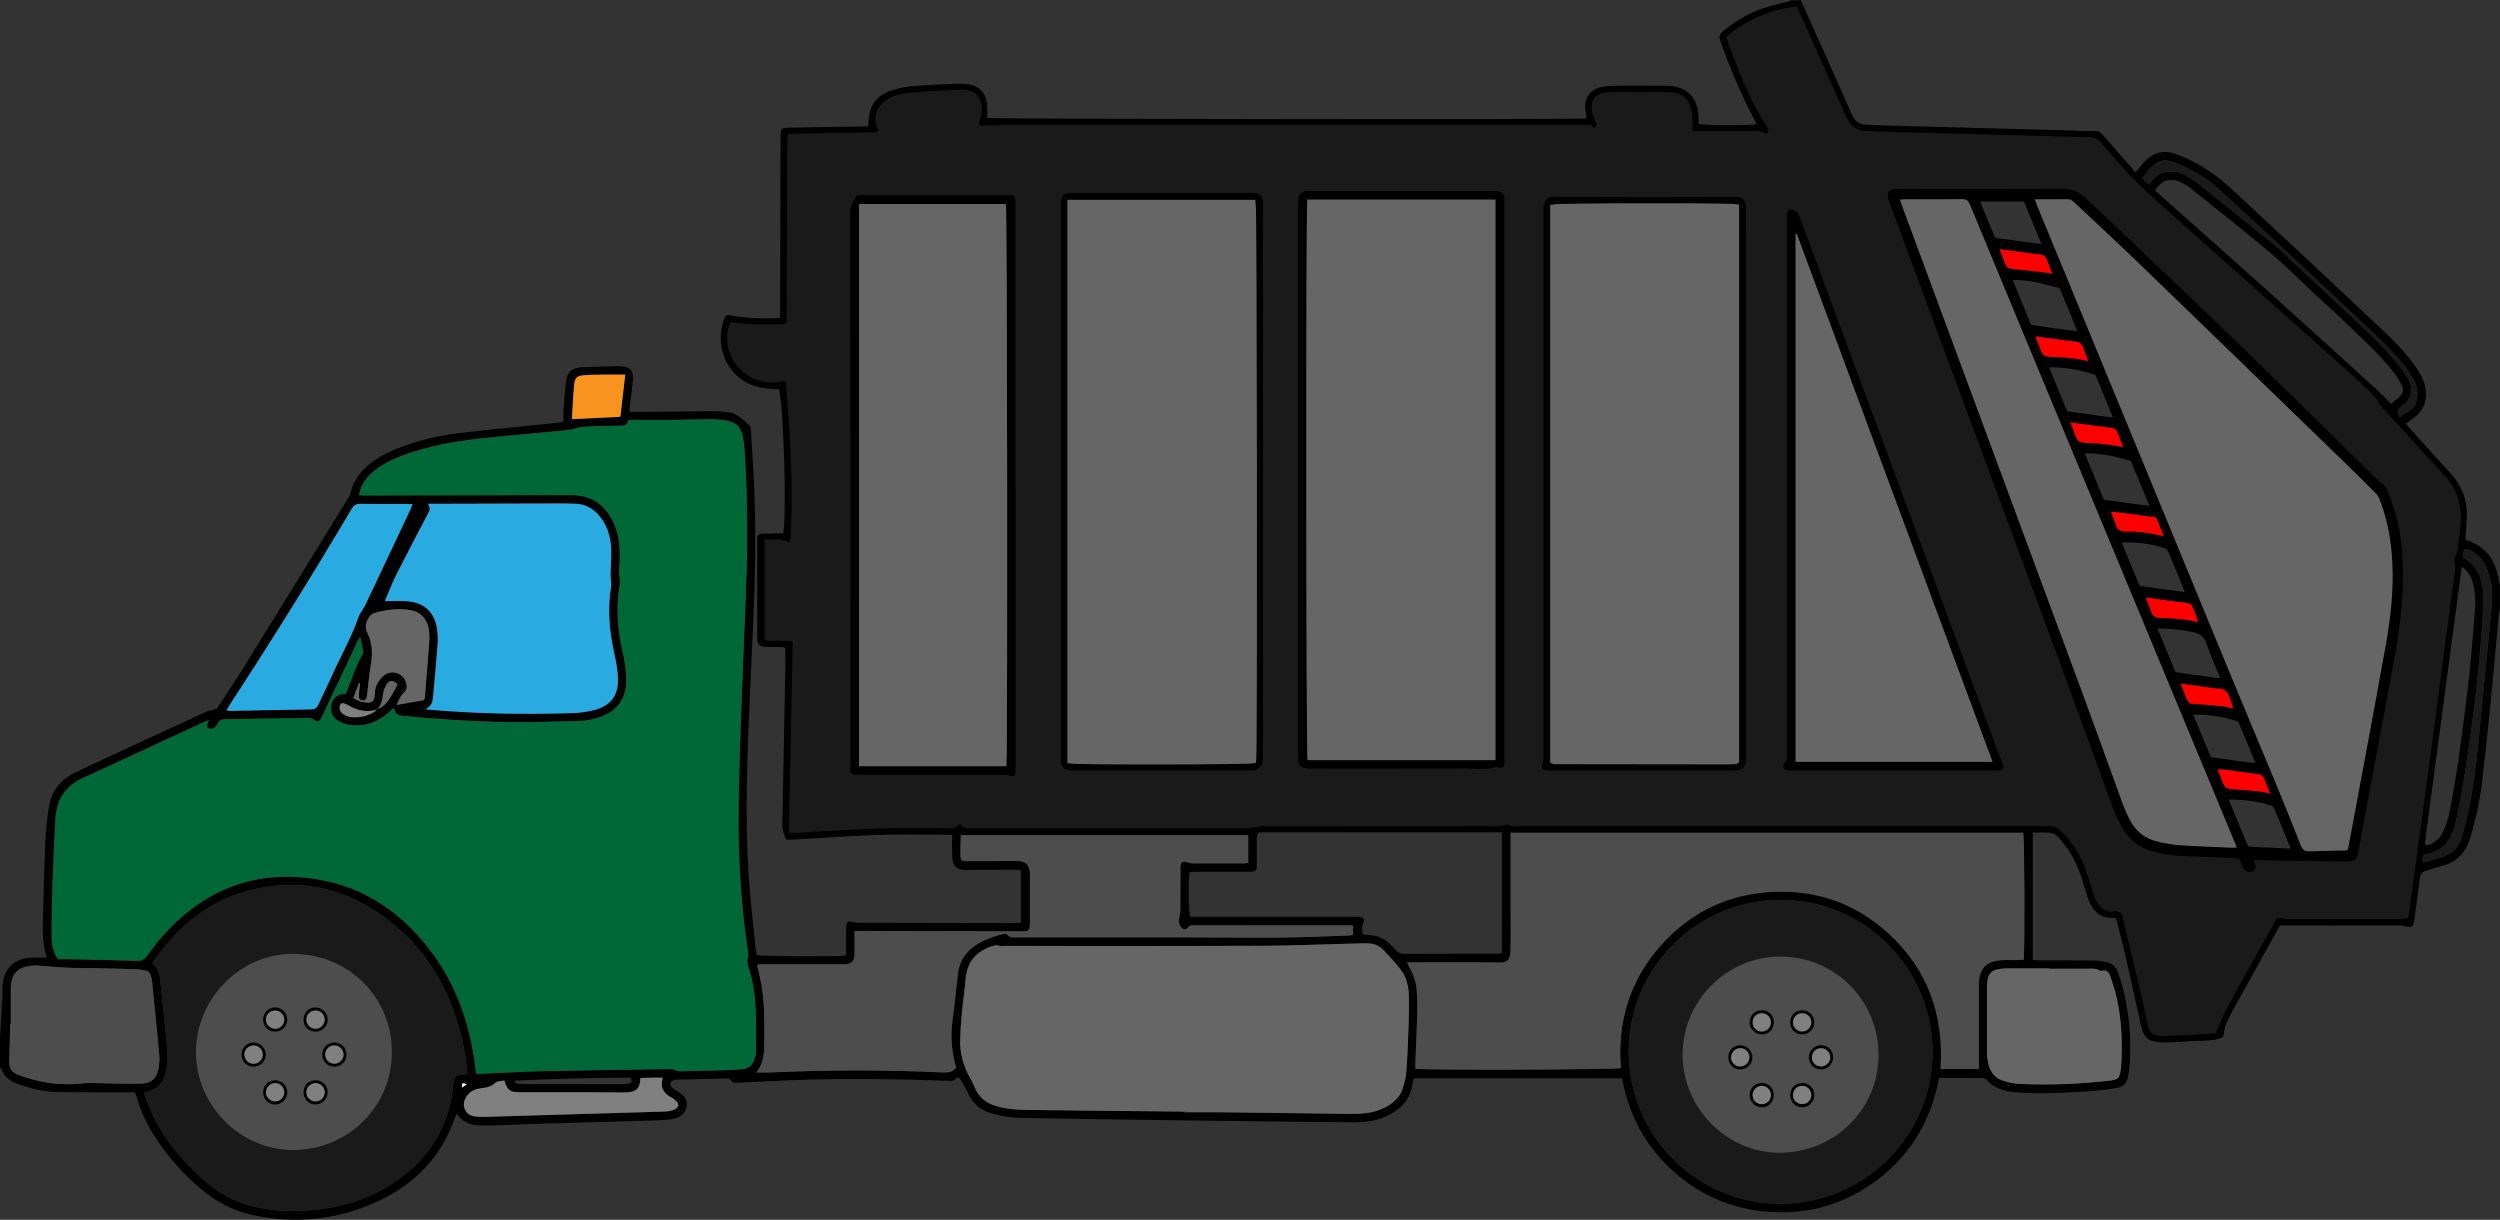 <?xml version="1.0" encoding="UTF-8"?>
<svg id="Isolation_Mode" data-name="Isolation Mode" xmlns="http://www.w3.org/2000/svg" viewBox="0 0 588.2 287">
  <rect x="0" y="0" width="588.2" height="287" fill="#333333" stroke="none"/>
  <defs>
    <style>
      .car-1 {
        stroke: #000;
      }

      .car-1, .car-2 {
        fill: #000;
      }

      .car-1, .car-3, .car-4 {
        stroke-miterlimit: 10;
      }

      .car-2, .car-5, .car-6, .car-7, .car-8, .car-9, .car-10, .car-11, .car-12, .car-13, .car-14 {
        stroke-width: 0px;
      }

      .car-3 {
        stroke: #666;
      }

      .car-3, .car-8 {
        fill: #666;
      }

      .car-5, .car-4 {
        fill: #1a1a1a;
      }

      .car-6 {
        fill: #f7931e;
      }

      .car-7 {
        fill: none;
      }

      .car-9 {
        fill: red;
      }

      .car-10 {
        fill: #006837;
      }

      .car-11 {
        fill: gray;
      }

      .car-4 {
        stroke: #1a1a1a;
      }

      .car-12 {
        fill: #fff;
      }

      .car-13 {
        fill: #29abe2;
      }

      .car-14 {
        fill: #4d4d4d;
      }

            .truck__wheel{
        animation: wheel 1.5s linear 5.3;
        transform-origin: center;
        transform-box: fill-box;
        }
        
        @keyframes wheel{
          from{
        transform: rotateZ(360deg);
          }
          to {
            transform: rotateZ(0);
          }
        }
    </style>
  </defs>
  <path class="car-2" d="M423.66,0c1.83,4.06,3.67,8.12,5.49,12.19,2.07,4.62,4.12,9.26,6.18,13.88.23.51.48,1.01.75,1.5.55.99,1.38,1.62,2.53,1.71,1.31.1,2.63.17,3.94.21,15.5.43,31,.84,46.5,1.26,1.26.03,2.54.14,3.8.06.88-.05,1.38.33,1.91.95,2.15,2.49,4.34,4.95,6.51,7.42.37.42.7.86,1.13,1.39.39-.43.63-.66.84-.92.35-.43.68-.88,1.05-1.3,2.44-2.67,4.82-3.21,8.21-1.91,4.96,1.89,9.2,4.87,13.04,8.47,4.95,4.65,9.95,9.24,14.91,13.88,6.96,6.5,13.91,13.01,20.84,19.54,2.66,2.51,5.14,5.18,7.22,8.2,1.07,1.56,1.95,3.22,2.18,5.12.34,2.72-.44,5-2.77,6.63-.58.41-1.13.85-1.85,1.4.37.44.69.86,1.04,1.26,3.16,3.49,6.32,6.99,9.5,10.47,2.55,2.78,3.85,6.05,3.78,9.82-.03,1.47-.17,2.93-.26,4.4-.03.4-.08.8-.12,1.21.14.1.24.24.37.28,4.58,1.46,6.83,4.79,7.53,9.36.05.34.18.66.27.99v6.08c-.08.28-.21.55-.24.84-.69,7.37-1.33,14.73-2.06,22.09-.59,6-1.25,11.99-1.97,17.98-.52,4.28-1.44,8.48-2.69,12.62-1.08,3.56-3.25,5.86-6.92,6.72-1.23.28-2.41.76-3.63,1.11-.84.24-1.2.75-1.31,1.62-.39,3.22-.86,6.43-1.29,9.64-.04.3-.06.61-.12.9-.21.95-.58,1.17-1.5.97-.63-.14-1.28-.28-1.91-.28-8.57-.02-17.13-.01-25.7-.01h-2.41c-.86,1.55-1.8,3.22-2.73,4.9-2.83,5.09-5.65,10.2-8.48,15.28-.94,1.69-1.83,3.39-2,5.37-.06.73-.5.95-1.19,1.12-2.58.64-5.23.36-7.84.63-1.56.16-3.14.15-4.7.21-.3.01-.61.02-.91,0-3.15-.17-4.23-1.09-4.9-4.13-1.22-5.54-2.43-11.07-3.69-16.6-.57-2.51-1.24-5.01-1.88-7.51-.08-.34-.23-.66-.34-.98-.19-.04-.34-.1-.48-.09-2.91.19-4.68-1.37-5.75-3.85-.56-1.3-.9-2.68-1.3-4.04-1-3.38-2.33-6.59-4.54-9.37-2.24-2.81-2.29-2.84-5.85-2.82h-1.58v29.98c.48.03.92.09,1.36.09,4.36.02,8.72,0,13.08.05.9,0,1.79.21,2.67.34,1.59.23,2.55,1.22,3.03,2.66.57,1.73,1.1,3.48,1.49,5.26,1.29,5.94,1.63,11.94.97,17.98-.28,2.55-.97,3.49-3.46,3.86-2.75.41-5.53.66-8.31.82-4.9.28-9.82.48-14.74.08-2.64-.21-5.1-.82-6.95-2.92-.21-.23-.59-.43-.9-.43-3.39-.03-6.78-.02-10.28-.02-2,10.58-7.27,19.07-16.16,25.14-6.83,4.66-14.44,6.81-22.69,6.44-8.91-.39-16.8-3.51-23.49-9.45-6.64-5.9-10.65-13.3-12.23-22.04h-49.01c-.09.31-.2.53-.23.78-.42,4.14-2.88,6.68-6.51,8.26-2.41,1.06-4.99,1.31-7.59,1.3-7.75-.05-15.51-.15-23.26-.24-6.39-.07-12.77-.15-19.15-.24-12.16-.17-24.32-.32-36.49-.57-1.9-.04-3.83-.43-5.68-.9-2.79-.7-4.9-2.31-6.05-5.07-.44-1.06-1.13-2.02-1.7-3.03-.28-.51-.75-.66-1.1-.25-.61.72-1.34.58-2.09.55-11.04-.45-22.09-.57-33.14-.27-5.37.15-10.73.47-16.1.72-.62.03-1.18.06-1.59-.59-.16-.25-.67-.41-1.02-.4-3.85.06-7.7.17-11.55.26-.3,0-.62,0-.9.08-.75.23-1.01,1.07-.52,1.68.19.23.44.41.69.59.29.2.61.35.92.54,1.28.79,2.26,1.76,1.97,3.44-.25,1.47-1.55,2.71-3.29,2.95-1.45.21-2.93.28-4.4.32-8.61.26-17.22.48-25.84.74-4.31.13-8.61.31-12.92.46-.46.02-.92,0-1.37.01-2.47,0-4.76-.44-6.26-2.87-.16.37-.27.59-.35.82-3.23,9.27-9.47,15.85-18.3,19.9-9.45,4.34-19.33,5.41-29.52,3.17-4.49-.99-8.45-3.09-11.96-6.04-4.41-3.71-8.18-8-11.25-12.89-1.71-2.71-3.04-5.61-3.91-8.7-.11-.38-.26-.75-.42-1.21h-1.84c-5.57-.02-11.14.03-16.71-.09-3.05-.06-6.01-.82-8.89-1.83-1.77-.63-3.32-1.53-3.93-3.49-.05-.17-.28-.28-.43-.41v-6.69c.19-3.23.39-6.46.57-9.69.06-1.06,0-2.13.09-3.19.34-3.71,2.67-6.02,6.39-6.28,1.26-.09,2.52-.01,3.92-.01-.07-.36-.1-.68-.19-.99-.69-2.37-.72-4.81-.66-7.24.15-6.28.3-12.56.57-18.84.12-2.78.41-5.56.82-8.3.56-3.71,2.67-6.41,6.01-8.08,2.8-1.41,5.67-2.69,8.52-4.02,7.44-3.45,14.89-6.9,22.34-10.32.75-.34,1.59-.48,2.71-.81,2.09-3.24,4.43-6.72,6.64-10.29,8.14-13.13,16.23-26.29,24.34-39.44.21-.34.36-.72.45-1.1.62-2.62,2.09-4.69,4.11-6.41,1.86-1.6,4-2.76,6.25-3.69,4.71-1.94,9.62-3.22,14.66-3.83,7.84-.95,15.71-1.67,23.57-2.49.44-.05.88-.12,1.46-.21,0-.67-.04-1.27,0-1.86.17-2.47.28-4.96.59-7.41.32-2.52,1.4-3.47,3.89-3.6,2.78-.13,5.57-.17,8.35-.24.2,0,.41,0,.61.01,2.39.15,3.16,1.04,2.92,3.41-.2,1.97-.46,3.92-.69,5.89-.05.44-.06.88-.1,1.44,1.48,0,2.84.01,4.2,0,5.32-.05,10.64-.13,15.96-.17.95,0,1.91.14,2.87.23,2.24.21,3.7,1.75,5.21,3.15.28.25.32.84.34,1.28.33,6.02.77,12.03.92,18.06.37,14.4-.49,28.77-1.14,43.14-.64,14.22-1.24,28.46-.38,42.69.37,6.12,1.14,12.2,1.74,18.3.04.39.16.78.23,1.14,1.17.3,18.98.38,20.92.09.03-.41.1-.84.1-1.28.01-1.82-.02-3.65.01-5.47.02-1.17.35-1.39,1.52-1.16.49.1.99.2,1.5.2,12.11.03,24.23.06,36.34.07.55,0,1.09-.05,1.73-.08v-12.35c-.52-.05-1.01-.12-1.48-.12-3.54,0-7.1.02-10.64.03-.41,0-.81.02-1.22,0-1.66-.08-2.58-.83-2.74-2.46-.14-1.4-.08-2.82-.1-4.23,0-.44.04-.9.07-1.5-.77-.03-1.46-.08-2.16-.08-5.12,0-10.24-.12-15.35.06-6.78.24-13.56.72-20.33,1.11-1.28.08-1.32.12-1.7-1.1-.23-.75-.47-1.55-.46-2.33.21-12.31.46-24.62.69-36.93.03-1.57,0-3.13,0-4.81-.39-.06-.77-.15-1.15-.15-1.17-.03-2.33.01-3.5-.02-1.31-.04-1.93-.68-1.95-1.98-.03-1.47,0-2.94,0-4.41v-19.15c0-.75.39-1.1,1.13-1.1,1.11,0,2.23-.05,3.34-.07.55,0,1.1,0,1.6,0,.93-3.42.13-30.16-.96-33.88-1.35-.12-2.73-.14-4.05-.38-7.71-1.43-11.34-9.16-8.9-16.07.36-1.01.62-1.16,1.89-.93,3.16.57,6.34.74,9.54.66.55-.01,1.09-.06,1.72-.09.03-.55.08-.99.08-1.43.03-13.38.06-26.75.09-40.13,0-.51,0-1.01.03-1.52.06-1.5.22-1.67,1.68-1.7,3.24-.07,6.48-.12,9.73-.17,2.74-.04,5.47-.06,8.21-.1.3,0,.59-.05.94-.08.05-.24.12-.43.11-.61-.06-3.86,1.77-6.66,5.46-7.83,1.81-.58,3.75-.88,5.65-1.04,3.23-.28,6.48-.35,9.72-.5.71-.03,1.42,0,2.13.06,2.98.28,4.69,1.97,4.96,4.97.09,1,.01,2.02.01,3.01,1.14.3,138.66.41,141.02.12-.1-.68-.22-1.37-.3-2.06-.31-2.81,1.17-4.85,3.95-5.37.89-.17,1.81-.26,2.72-.26,4.11-.03,8.21-.03,12.32,0,4.85.03,7.51,2.64,7.66,7.49.01.5,0,1.01,0,1.49,1.15.35,11.88.41,13.65.06-.28-.56-.52-1.09-.79-1.6-2.9-5.58-5.39-11.34-7.49-17.27-.73-2.06-.71-2.18,1.04-3.54,2.69-2.1,5.63-3.81,8.87-4.89,1.91-.64,3.91-1.04,5.86-1.57.23-.06.45-.19.68-.28h2.13l.04-.03ZM88.8,166.95c-2.3.64-4.48.37-6.54-.86-.34-.21-.72-.36-1.09-.52-.72-.31-1.15-.06-1.26.69-.13.85.39,1.62,1.42,2.09,2.05.95,5.69.26,7.44-1.43,1.75-.68,2.71-2.15,3.59-3.68.41-.72.79-1.46,1.19-2.2-1.01-1.09-1.91-1.13-2.64.06-.44.73-.72,1.55-.81,2.4-.14,1.29-.47,2.45-1.3,3.45ZM406.73,8.82c.19.59.32,1.08.5,1.54,2.57,6.72,5.11,13.43,9.11,19.48.37.56.28,1.2-.15,1.7-.37.44-.82.39-1.36.12-.46-.23-1.05-.31-1.58-.32-4.51-.03-9.02-.01-13.53-.01-2.08,0-2.04,0-2-2.15.02-1.06,0-2.13-.22-3.16-.51-2.49-2.02-3.76-4.57-3.85-2.28-.08-4.56-.03-6.84-.03-2.53,0-5.07-.08-7.6.02-2.91.11-4.05,1.77-3.26,4.6.15.53.37,1.05.56,1.57.1.28.34.57.32.84-.04.41-.15.9-.41,1.19-.35.38-.91.3-1.19-.14-.28-.46-.61-.39-1.03-.37-.91.05-1.82.04-2.74.04-44.81,0-89.62,0-134.42,0-1.66,0-3.33.12-4.99.19-1.3.06-1.83-.73-1.3-1.93.65-1.47.61-2.96.1-4.43-.35-1.01-1.08-1.73-2.16-1.95-.64-.13-1.3-.22-1.95-.19-3.04.13-6.07.28-9.11.47-1.46.09-2.93.24-4.38.45-1.52.23-2.95.75-4.15,1.75-1.77,1.46-2.38,3.51-1.61,5.42.61,1.52.37,1.91-1.26,1.94-6.03.1-12.06.19-18.09.3-.5,0-.99.05-1.58.08-.03.57-.08,1.06-.08,1.56-.03,8.92-.06,17.84-.09,26.75-.02,4.92-.05,9.83-.09,14.75-.01,1.42-.12,1.64-1.53,1.7-2.42.08-4.86.06-7.28-.02-1.51-.05-3-.3-4.52-.45-.14.24-.26.41-.31.59-1.86,7.51,4.43,13.78,11.66,12.39,1.46-.28,1.78-.08,1.88,1.45.06.91.12,1.82.19,2.73.67,8.84,1.25,17.69,1.08,26.57-.05,2.23-.15,4.45-.27,6.68-.06,1.12-.74,1.65-1.55,1.17-1.5-.89-3.02-.24-4.57-.44v22.7c.31.04.55.09.79.1,1.52.02,3.04,0,4.56.05,1.04.04,1.24.26,1.28,1.26.02.55-.02,1.11-.03,1.67-.27,13.53-.53,27.05-.81,40.58-.01.54,0,1.08,0,1.64.58,0,.98.02,1.38,0,6.58-.35,13.15-.82,19.73-1.04,5.32-.17,10.64-.03,15.96-.04.69,0,1.38.14,1.89-.61.33-.48,1.01-.49,1.32-.04.51.75,1.19.65,1.88.65h64.78c.4,0,.81-.03,1.21-.08.84-.12,1.68-.37,2.51-.37,17.84-.02,35.69,0,53.53-.03,1.3,0,2.64.31,3.88-.39.15-.08.44-.06.58.03.89.56,1.88.36,2.82.36,40.96,0,81.92,0,122.87,0,.61,0,1.22.03,1.82,0,.97-.06,1.79.29,2.5.92.61.53,1.2,1.1,1.73,1.7,2.58,2.89,4.22,6.3,5.32,9.98.39,1.31.73,2.64,1.2,3.92.27.75.66,1.5,1.14,2.13.84,1.08,1.87,1.84,3.41,1.34.35-.11.86.12,1.24.3.71.34.92,1.03,1.08,1.73,1.44,6.01,2.91,12.01,4.33,18.03.57,2.42,1.01,4.86,1.57,7.28.35,1.54.97,1.99,2.56,2.07.46.02.92.02,1.37,0,2.94-.15,5.87-.3,8.8-.46.9-.05,1.8-.13,2.37-.17.99-2.16,1.77-4.13,2.76-6,2.15-4.02,4.4-7.99,6.61-11.97,1.55-2.79,3.09-5.58,4.66-8.37.61-1.07.63-1.04,1.78-.73.39.1.79.15,1.19.15,8.97,0,17.94,0,26.91,0,.44,0,.87-.08,1.33-.13.06-.37.1-.61.14-.85l2.22-16.4c.97-7.12,1.97-14.24,2.92-21.37.97-7.22,1.89-14.46,2.84-21.68s1.93-14.45,2.88-21.68c.05-.41-.18-.86-.2-1.3-.02-.42,0-.86.12-1.26.16-.56.53-1.08.61-1.64.29-2,.54-4.02.72-6.03.38-4.3-.68-8.14-3.79-11.29-.32-.32-.61-.68-.92-1.02-4.58-5.02-9.15-10.03-13.73-15.06-.24-.26-.58-.5-.67-.81-.33-1.15-1.25-1.82-2.03-2.59-1.44-1.42-2.89-2.84-4.4-4.2-12.29-10.96-24.61-21.9-36.9-32.86-4.65-4.15-9.35-8.25-13.82-12.58-2.94-2.84-5.54-6.05-8.23-9.14-.62-.72-1.2-1.04-2.17-1.06-5.42-.1-10.84-.3-16.26-.44-10.18-.27-20.37-.53-30.55-.8-2.02-.05-4.05-.13-6.08-.23-1.91-.09-3.4-.95-4.37-2.61-.43-.74-.82-1.51-1.17-2.3-3.12-6.98-6.23-13.97-9.34-20.95-.49-1.1-.99-2.2-1.54-3.4-5.95.74-11.12,3-15.72,6.77h0ZM13.7,225.67c.9,0,1.6-.01,2.3,0,5.42.12,10.84.22,16.26.41,1.04.03,1.66-.28,2.27-1.11,1.32-1.79,2.66-3.58,4.16-5.23,10.09-11.07,22.56-15.49,37.3-12.61,10.27,2,18.4,7.73,24.8,15.91,6.09,7.77,9.42,16.71,10.82,26.42.15,1.04.28,2.08.43,3.17.48,0,.82.01,1.17,0,5.11-.21,10.23-.52,15.34-.63,9.58-.21,19.15-.32,28.73-.46.41,0,.88-.09,1.2.1,1.01.59,2.06.4,3.11.38,2.99-.06,5.98-.13,8.96-.23,1.37-.05,2.73-.12,4.09-.23,1.57-.12,2.47-1.07,2.9-2.5.17-.57.31-1.19.32-1.79.02-3.09.08-6.19-.05-9.27-.14-3.13-.49-6.26-1.37-9.3-.35-1.24-.97-2.47-.4-3.82.08-.21-.03-.5-.06-.75-.36-2.81-.78-5.61-1.07-8.44-.85-8.28-1.25-16.58-1.16-24.88.1-8.86.44-17.72.75-26.59.35-9.87.82-19.74,1.15-29.61.28-8.26.15-16.52-.24-24.77-.09-1.97-.21-3.95-.45-5.91-.44-3.62-1.72-4.83-5.34-5.16-1.01-.09-2.02-.14-3.04-.12-2.99.03-5.98.13-8.96.16-3.24.03-6.48,0-9.75,0-.21,1.12-.9,1.35-1.81,1.35-2.48.02-4.97.08-7.44.18-.95.04-1.95.09-2.85.37-1.27.39-2.55.53-3.86.65-5.96.53-11.9,1.11-17.85,1.71-5.5.55-10.94,1.44-16.24,3.06-3.11.95-6.14,2.09-8.84,3.97-1.69,1.17-3.15,2.57-3.97,4.5-.24.57-.35,1.2-.56,1.9.55.04.9.08,1.25.08,16.22-.03,32.44-.06,48.66-.1,4.94-.01,8.21,2.43,10.14,6.85,1.12,2.57,1.36,5.28,1.32,8.04-.01,1.17-.15,2.33-.15,3.49,0,.84.32,1.71.17,2.52-.95,5.33-.61,10.58.62,15.84.45,1.91.75,3.89.87,5.85.34,5.35-2.27,8.8-7.48,10.04-1.13.26-2.29.5-3.44.53-5.62.14-11.25.32-16.87.25-8.21-.09-16.4-.66-24.57-1.44-1.24-.12-2.16-.43-2.24-1.84-.15.05-.21.05-.24.08-.3.27-.59.56-.88.83-2.66,2.42-5.78,3.53-9.36,3.05-1.01-.14-2.09-.53-2.93-1.11-1.67-1.14-1.92-3.38-.77-4.99.68-.95,1.66-1.27,2.75-1.2.12-.22.19-.35.24-.48,1.25-2.98,2.12-6.12,3.8-8.91.12-.19.14-.5.09-.73-.19-.99-.41-1.98-.7-3.32-.35.63-.52.87-.64,1.14-2.19,4.62-4.38,9.25-6.56,13.88-.63,1.33-1.23,2.67-1.89,3.98-.54,1.09-.87,1.13-1.86.47-.3-.21-.71-.38-1.06-.37-6.59.08-13.17.21-19.75.3-.79.01-1.37.18-1.75.92-.21.4-.44.86-.79,1.1-.32.21-.86.29-1.23.18-.48-.14-.64-.61-.42-1.12.09-.21.18-.43.36-.86-.67.28-1.13.44-1.57.64-2.35,1.08-4.69,2.17-7.03,3.25-6.99,3.23-13.95,6.52-20.97,9.67-4.27,1.92-6.28,5.23-6.54,9.77-.01.2-.04.41-.05.61-.23,5.32-.5,10.63-.68,15.94-.12,3.65-.15,7.3-.15,10.94,0,1.95.28,3.84,1.54,5.41v-.02ZM465.58,251.51v-1.71c0-6.13-.02-12.26,0-18.39.01-3.4,1.76-5.25,5.18-5.48,1.26-.08,2.53-.01,3.8-.03.53,0,1.07-.04,1.57-.06.29-3,.17-28.78-.12-29.9h-120.59v18.02c0,3.29.06,6.59-.03,9.88-.05,1.99-.86,2.69-2.62,2.66-6.64-.11-13.28-.05-19.92-.05h-1.81c.24.5.37.82.55,1.11,1,1.66,1.59,3.53,1.73,5.46.13,1.71.17,3.44.13,5.16-.1,3.95-.29,7.9-.43,11.85-.02.48,0,.97,0,1.44,2.8.36,47.24.21,48.33-.16-.86-10.8,2.04-20.47,9.22-28.65,7.18-8.17,16.32-12.49,27.22-12.84,10.09-.32,18.96,2.93,26.42,9.71,9.4,8.55,13.22,19.37,12.35,32h9.02,0ZM278.77,261.54v.15c3.04,0,6.08-.03,9.12,0,6.48.06,12.97.15,19.46.24,3.8.05,7.6.14,11.39.13,2.18,0,4.35-.29,6.39-1.16,2.28-.97,4.14-2.45,4.93-4.86.48-1.46.77-3.03.88-4.56.25-3.69.37-7.39.5-11.08.07-2.08.1-4.16.04-6.23-.07-2.21-.59-4.35-1.97-6.13-1.24-1.6-2.62-3.09-4.02-4.54-1.06-1.11-2.45-1.59-3.99-1.56-1.17.02-2.33.05-3.49.07-7.09.17-14.17.48-21.26.51-20.06.07-40.13.03-60.2.03-.51,0-1.05.11-1.51-.04-.81-.26-1.47.05-2.18.31-3.56,1.33-5.39,3.89-5.68,7.68-.19,2.52-.61,5.03-.83,7.55-.21,2.31-.39,4.64-.43,6.97-.03,2.29.5,4.54,1.36,6.66.55,1.35,1.44,2.57,1.96,3.93.97,2.55,2.82,3.99,5.38,4.69,2.42.66,4.9.81,7.38.84,12.26.15,24.52.26,36.78.39v.02ZM293.67,196.48h-67.58c-.04,1.64-.13,3.2-.09,4.76.03,1.23.25,1.38,1.47,1.38,3.04,0,6.08-.01,9.12-.03.92,0,1.82-.04,2.74-.02,2.08.05,2.91.89,3.01,2.98v.3c0,3.8,0,7.6,0,11.4,0,1.63-.24,1.89-1.82,1.89-12.46-.03-24.94-.07-37.4-.11-.64,0-1.28.04-2.04.06v5.46c0,1.55-.59,2.18-2.13,2.32-.45.04-.91.01-1.37.01h-19.25c-.07.22-.15.32-.13.41.19.84.41,1.67.6,2.51,1.04,4.69,1.13,9.45,1.06,14.22-.04,2.86.19,5.79-1.91,8.31,1.28,0,2.34.04,3.39,0,13.53-.61,27.05-.64,40.58,0,1.24.06,2.26-.1,3.05-1.15-1.02-3.53-1.37-7.12-.88-10.8.48-3.61.88-7.24,1.24-10.86.3-3.15,1.75-5.55,4.41-7.24,1.95-1.23,4.1-1.97,6.31-2.55.3-.08.84-.05.97.15.58.84,1.41.66,2.19.66,12.97,0,25.95,0,38.93,0,7.8,0,15.61.12,23.41.05,5.32-.05,10.63-.3,15.96-.48.29,0,.57-.12.85-.18v-2.09c-.26-.05-.41-.11-.55-.11-12.37,0-24.74,0-37.1-.01-.47,0-.86.04-1.18.49-.38.54-1.02.63-1.44.15-.48-.55-.87-1.23-.69-2.07.15-.73.3-1.48.32-2.21.03-3.34,0-6.69.03-10.03,0-1.22.48-1.51,1.63-1.16.47.14.97.25,1.46.25,3.91.02,7.8.01,11.71,0,.39,0,.77-.08,1.15-.12v-6.53h-.03ZM109.96,252.67c-.26-3.56-.86-6.9-1.75-10.17-2.62-9.68-7.39-18.08-15.1-24.61-9.67-8.17-20.69-11.5-33.24-8.69-10.47,2.34-18.11,8.65-24.02,17.44,1.42,1.1,1.73,2.67,1.89,4.31.35,3.48.75,6.95,1.09,10.43.24,2.52.56,5.05.61,7.57.03,1.44-.3,2.93-.72,4.31-.53,1.74-1.79,2.91-3.58,3.43-.37.11-.72.27-1.27.48.75,1.88,1.37,3.7,2.19,5.43,2.78,5.81,6.92,10.58,11.66,14.85,3.4,3.06,7.28,5.31,11.76,6.39,4.78,1.15,9.61,1.35,14.49.83,6.12-.64,11.94-2.29,17.23-5.49,8.02-4.86,13.32-11.71,15.07-21.07.21-1.14.23-2.32.39-3.47.18-1.28.57-1.62,1.84-1.77.44-.05.89-.12,1.47-.2h0ZM90.55,141.41c1.85,0,3.47-.08,5.07.01,4.12.24,6.67,2.57,7.23,6.64.17,1.24.19,2.53.1,3.78-.3,3.89-.7,7.77-1.01,11.65-.11,1.33-.23,2.6-1.85,3.37,11.79,1.09,23.29,1.23,34.78.89,1.66-.05,3.34-.31,4.94-.72,3.85-.98,5.72-3.42,5.58-7.39-.06-1.9-.39-3.82-.81-5.69-1.19-5.28-1.69-10.58-.81-15.97.06-.39,0-.8-.01-1.2-.03-.59-.12-1.19-.11-1.79.04-1.97.22-3.95.14-5.92-.11-2.56-.76-5-2.31-7.12-1.44-1.97-3.31-3.29-5.81-3.43-2.02-.11-4.04-.09-6.06-.09-9.22.02-18.44.06-27.66.08h-1.24c.59,1.27.54,1.24-.14,2.54-2.47,4.7-4.94,9.4-7.33,14.15-.99,1.98-1.77,4.07-2.69,6.18h0ZM419.03,211.73c-19.7-.03-35.78,15.94-35.83,35.56-.05,19.88,15.96,35.97,35.74,35.93,19.74-.04,35.72-15.96,35.74-35.62.03-19.77-15.96-35.85-35.67-35.87h0ZM353.33,195.83h-55.12c-2.58,0-2.53-.34-2.51,2.58,0,1.72.02,3.44,0,5.17-.02,1.28-.23,1.47-1.53,1.53-.35.01-.71,0-1.06,0h-11.7c-.53,0-1.06.06-1.56.08-.29,2.93-.18,9.38.18,10.52h38.26c.46,0,.92-.02,1.37,0,1.14.08,1.47.5,1.06,1.57-.32.85-.25,1.66-.12,2.58.74.08,1.44.16,2.13.21,1.41.11,2.66.64,3.73,1.55.65.55,1.3,1.14,1.84,1.8.59.73,1.25,1.01,2.21,1.01,7.14-.04,14.29-.02,21.43-.03.44,0,.88-.05,1.41-.08v-28.52.02ZM2.54,241h-.13c-.08,2.78-.17,5.57-.23,8.35-.05,2.13.47,2.92,2.48,3.66,4.63,1.7,9.4,2.42,14.33,1.91.7-.07,1.41-.14,2.12-.13,4.04.05,8.09.23,12.13.14,2.52-.05,3.83-1.47,4.14-4,.12-.95.17-1.93.08-2.88-.53-5.7-1.1-11.39-1.67-17.08-.06-.6-.21-1.21-.43-1.76-.14-.34-.48-.73-.8-.81-.86-.21-1.77-.35-2.66-.39-3.24-.12-6.48-.18-9.73-.24-2.18-.05-4.36-.01-6.54-.11-2.19-.1-4.38-.32-6.57-.49-.25-.02-.51-.04-.76-.03-4.23.13-5.78,2.02-5.76,5.63v8.2h-.01ZM97.07,118.63c-.63-.03-1.07-.07-1.51-.07-3.6,0-7.19.05-10.79-.01-1-.02-1.53.32-2.04,1.17-9.25,15.65-18.88,31.08-28.82,46.31-.21.32-.39.67-.63,1.1.34.06.53.12.72.12,6.43-.12,12.86-.25,19.3-.35.84-.01,1.26-.39,1.59-1.11,1.01-2.21,2.11-4.38,3.09-6.6,2.11-4.76,4.76-9.27,6.43-14.23.1-.28.29-.53.44-.79.41-.7.86-1.37,1.21-2.09,3.47-7.32,6.93-14.64,10.38-21.96.21-.44.37-.9.61-1.48h0ZM482.03,227.91v-.06c-3.29,0-6.58-.01-9.87,0-.7,0-1.42.08-2.11.21-1.26.23-2.1.97-2.36,2.26-.11.54-.17,1.1-.17,1.66-.01,5.16,0,10.32-.01,15.49,0,1.16.12,2.26.48,3.4.55,1.7,1.6,2.84,3.2,3.38,1.28.43,2.65.73,4,.79,7.14.3,14.27.03,21.37-.81,1.8-.21,2.1-.55,2.39-2.35.04-.25.08-.5.1-.75.37-5.43.18-10.83-.97-16.16-.39-1.82-.99-3.6-1.59-5.36-.29-.84-.86-1.51-1.97-1.19-.18.05-.44.04-.58-.06-.81-.6-1.74-.43-2.64-.43-3.09-.01-6.17,0-9.26,0h0ZM562.58,95.02c.76-.63,1.36-1.1,1.92-1.61.77-.72,1.15-1.62.66-2.6-.53-1.08-1.15-2.13-1.88-3.08-3.6-4.67-8.06-8.53-12.25-12.63-1.81-1.77-3.74-3.42-5.59-5.14-3.71-3.45-7.27-7.08-11.13-10.35-6.15-5.2-12.49-10.18-18.77-15.22-.66-.53-1.41-1.01-2.17-1.39-1.1-.53-2.26-.81-3.53-.54-1.37.29-2,1.35-2.81,2.33.32.3.57.55.84.78,8.44,7.51,16.91,14.99,25.32,22.54,8.56,7.68,17.07,15.42,25.58,23.16,1.3,1.19,2.51,2.47,3.83,3.76h0ZM579.22,133.31c-2.87,21.51-5.72,42.74-8.55,63.96-.06.45-.06.9-.09,1.35,0,.05.04.1.07.13.03.03.08.05.19.12,1.79-.3,3.1-1.42,3.87-3.01.72-1.48,1.28-3.1,1.6-4.72.78-3.92,1.46-7.86,2.03-11.82.83-5.76,1.59-11.54,2.26-17.32.56-4.83,1.03-9.67,1.39-14.51.22-2.97.68-5.95.14-8.94-.35-1.98-.92-3.82-2.91-5.25h0ZM118.67,254.23c-.78.17-1.72.11-2.17.54-.93.91-1.99,1.13-3.16,1.26-1.35.14-2.58.55-3.42,1.71-.73.99-1.08,2.08-.57,3.27.5,1.15,1.51,1.61,2.67,1.71.9.08,1.82.06,2.73.04,13.92-.4,27.84-.81,41.76-1.23.6-.02,1.21-.14,1.78-.32.64-.21,1.31-.62,1.25-1.33-.04-.44-.57-.9-.96-1.24-.37-.33-.89-.49-1.3-.79-1.14-.82-1.81-1.89-1.58-3.37.04-.26.11-.52.19-.91-1.03,0-1.89-.01-2.75,0-.84.01-1.68.05-2.5.07-.1,2.43-.87,3.24-3.13,3.38-.61.04-1.21.03-1.82.03-2.08-.01-4.15-.04-6.23-.05-5.77,0-11.55.01-17.32-.01-2.2,0-2.78-.48-3.51-2.75h.02ZM83.11,164.28c.62.29,1.08.61,1.6.74,2.81.74,3.41.28,3.5-2.19.03-.73.26-1.53.64-2.15.46-.75,1.07-1.51,1.8-1.97,1.91-1.19,4.4-.08,4.92,2.08.21.84.12,1.66-.57,2.23-.85.72-1.15,1.7-1.72,2.86,2.29-.41,4.38-.77,6.44-1.13.1-.26.21-.44.23-.63.35-4.34.71-8.67,1.02-13.02.06-.9.04-1.83-.06-2.73-.3-2.53-1.84-4.32-4.22-4.77-2.89-.55-5.75-.15-8.56.63-.71.19-1.15.7-1.54,1.35-.7,1.18-.69,2.37-.13,3.48,1.19,2.37,1.2,4.79.77,7.33-.41,2.44-.61,4.92-.91,7.39-.08.62-.4,1.08-1.09,1-.68-.08-.9-.55-.83-1.21.1-.93.17-1.88.26-2.82-.07-.02-.14-.04-.21-.06l-1.37,3.62h0ZM579.45,131.12c3.51,2.02,4.7,5.16,4.84,8.86,0,.2.01.41,0,.61-.06,1.77-.1,3.54-.21,5.31-.79,12.14-2.28,24.19-4.16,36.2-.63,4.05-1.37,8.09-2.35,12.07-.93,3.76-3.25,6.36-7.33,6.95-.16.59-.42,1.15-.07,1.8,1.36-.39,2.66-.77,3.98-1.13,2.75-.73,4.46-2.48,5.17-5.22.54-2.11,1.13-4.2,1.57-6.33,1.86-8.94,2.38-18.05,3.34-27.1.39-3.67.73-7.35,1.1-11.03.33-3.38.7-6.75.97-10.13.19-2.44-.01-4.85-.81-7.19-.56-1.66-1.39-3.15-2.75-4.29-.85-.72-1.77-1.29-2.99-1.38-.11.71-.19,1.3-.3,2h.02ZM505.69,43.47c.88-1.66,2.11-2.66,3.81-2.97,1.64-.31,3.26-.11,4.71.72,1.18.68,2.34,1.42,3.4,2.28,4.43,3.54,8.83,7.12,13.24,10.69,1.85,1.5,3.78,2.91,5.52,4.52,6.79,6.3,13.51,12.68,20.28,19.01,3.15,2.95,6.1,6.08,8.72,9.51.64.83,1.2,1.77,1.59,2.74.81,2.01.28,3.78-1.38,5.17-.35.29-.73.56-1.03.9-.6.68-.57,1.08.12,2.09.69-.48,1.35-1,2.08-1.42,1.26-.72,1.85-1.82,1.99-3.22.14-1.45-.1-2.86-.84-4.1-.83-1.39-1.67-2.8-2.72-4.01-1.86-2.14-3.8-4.22-5.85-6.17-6.87-6.52-13.8-12.97-20.73-19.43-5.45-5.07-10.91-10.13-16.4-15.16-3.06-2.8-6.61-4.83-10.46-6.35-2.47-.97-4.07-.63-5.86,1.33-.64.7-1.16,1.5-1.82,2.38.57.52,1.05.96,1.64,1.5h0ZM147.11,88.14c-2.02,0-3.68-.02-5.34,0-1.51.02-3.04.02-4.54.16-1.48.14-1.99.61-2.13,2.09-.25,2.61-.35,5.23-.51,7.86-.01.17.1.35.1.37,3.79-.19,7.45-.37,11.27-.55.37-3.23.75-6.45,1.15-9.93h0ZM120.97,254.62c.68.49,1.38.43,2.06.43,7.7.01,15.41.03,23.11.03.55,0,1.12-.01,1.66-.11.89-.15.91-.24.59-1.41-9,0-18.01.24-27.01.69-.11,0-.21.17-.41.36ZM109.82,255.11c-1.09-.44-1.12-.42-1.13.77.4-.27.75-.51,1.13-.77Z"/>
  <path class="car-4" d="M406.73,8.82c4.6-3.76,9.77-6.03,15.72-6.77.54,1.2,1.04,2.3,1.54,3.4,3.11,6.98,6.22,13.97,9.34,20.95.35.79.73,1.56,1.17,2.3.97,1.66,2.46,2.51,4.37,2.61,2.02.1,4.05.17,6.08.23,10.18.27,20.37.53,30.55.8,5.42.15,10.84.34,16.26.44.97.02,1.55.35,2.17,1.06,2.69,3.09,5.29,6.29,8.23,9.14,4.47,4.33,9.18,8.43,13.82,12.58,12.29,10.97,24.61,21.9,36.9,32.86,1.51,1.35,2.96,2.77,4.4,4.2.78.77,1.7,1.44,2.03,2.59.09.31.43.55.67.81,4.58,5.02,9.15,10.03,13.73,15.06.31.34.6.69.92,1.02,3.1,3.15,4.16,6.98,3.79,11.29-.18,2.02-.43,4.03-.72,6.03-.08.57-.45,1.08-.61,1.64-.12.4-.14.84-.12,1.26.02.43.25.88.2,1.3-.94,7.23-1.92,14.45-2.88,21.68-.95,7.22-1.88,14.46-2.84,21.68-.95,7.13-1.95,14.24-2.92,21.37-.75,5.47-1.48,10.94-2.22,16.4-.03.24-.08.49-.14.85-.46.05-.9.13-1.33.13-8.97,0-17.94,0-26.91,0-.4,0-.81-.05-1.19-.15-1.15-.3-1.18-.34-1.78.73-1.57,2.78-3.11,5.57-4.66,8.37-2.21,3.99-4.46,7.95-6.61,11.97-.99,1.86-1.77,3.84-2.76,6-.57.05-1.48.13-2.37.17-2.93.16-5.87.31-8.8.46-.46.03-.92.03-1.37,0-1.59-.08-2.2-.53-2.56-2.07-.55-2.42-1-4.87-1.57-7.28-1.42-6.01-2.89-12.02-4.33-18.03-.17-.7-.37-1.4-1.08-1.73-.39-.18-.89-.41-1.24-.3-1.55.5-2.57-.26-3.41-1.34-.49-.63-.87-1.37-1.14-2.13-.46-1.28-.81-2.61-1.2-3.92-1.1-3.68-2.73-7.09-5.32-9.98-.54-.61-1.13-1.17-1.73-1.7-.7-.63-1.52-.97-2.5-.92-.61.04-1.22,0-1.82,0-40.96,0-81.92,0-122.87,0-.95,0-1.93.2-2.82-.36-.15-.09-.44-.11-.58-.03-1.24.7-2.58.39-3.88.39-17.84.02-35.69,0-53.53.03-.84,0-1.67.25-2.51.37-.4.05-.81.08-1.21.08h-64.78c-.7,0-1.37.1-1.88-.65-.31-.46-.99-.45-1.32.04-.5.75-1.2.61-1.89.61-5.32,0-10.65-.14-15.96.04-6.58.21-13.15.68-19.73,1.04-.39.02-.79,0-1.38,0,0-.56,0-1.1,0-1.64.26-13.53.53-27.05.81-40.58.01-.55.05-1.11.03-1.67-.04-1-.24-1.23-1.28-1.26-1.52-.05-3.04-.03-4.56-.05-.24,0-.48-.06-.79-.1v-22.7c1.55.21,3.07-.44,4.57.44.81.48,1.49-.05,1.55-1.17.13-2.22.23-4.45.27-6.68.17-8.87-.41-17.72-1.08-26.57-.07-.91-.12-1.82-.19-2.73-.1-1.53-.42-1.73-1.88-1.45-7.22,1.38-13.52-4.89-11.66-12.39.05-.19.18-.35.31-.59,1.51.16,3.01.4,4.52.45,2.43.08,4.86.11,7.28.02,1.42-.05,1.52-.27,1.53-1.7.04-4.92.07-9.83.09-14.75.03-8.92.06-17.84.09-26.75,0-.49.05-.99.08-1.56.59-.03,1.08-.06,1.58-.08,6.03-.1,12.06-.19,18.09-.3,1.62-.03,1.87-.42,1.26-1.94-.77-1.91-.16-3.96,1.61-5.42,1.21-1,2.63-1.53,4.15-1.75,1.45-.21,2.91-.36,4.38-.45,3.04-.19,6.07-.34,9.11-.47.65-.03,1.31.06,1.95.19,1.08.22,1.8.93,2.16,1.95.52,1.48.56,2.97-.1,4.43-.53,1.2,0,1.99,1.3,1.93,1.66-.07,3.33-.19,4.99-.19,44.81-.01,89.62,0,134.42,0,.92,0,1.82.01,2.74-.04.42-.02.75-.08,1.03.37.28.44.84.52,1.19.14.26-.29.37-.77.41-1.19.03-.27-.21-.55-.32-.84-.19-.52-.41-1.04-.56-1.57-.79-2.83.35-4.49,3.26-4.6,2.53-.09,5.07-.02,7.6-.02,2.28,0,4.56-.05,6.84.03,2.55.09,4.06,1.36,4.57,3.85.21,1.02.24,2.11.22,3.16-.05,2.15-.08,2.15,2,2.15,4.51,0,9.02-.01,13.53.01.53,0,1.11.08,1.58.32.54.27.99.32,1.36-.12.43-.5.52-1.13.15-1.7-4-6.05-6.55-12.77-9.11-19.48-.18-.46-.31-.95-.5-1.54h0ZM529.53,201.75c2.28.09,4.39.22,6.51.25,5.47.08,10.94.14,16.4.17,1.04,0,1.46-.34,1.79-1.31.11-.34.15-.69.22-1.04,2.68-14.34,5.38-28.67,8.04-43.01,1.4-7.53,2.51-15.09,2.39-22.78-.09-5.88-.97-11.6-3.11-17.1-.49-1.26-.84-2.61-2.29-3.19-.22-.08-.37-.34-.55-.52-4.76-4.7-9.5-9.42-14.27-14.11-17.91-17.63-36.07-35-54.38-52.21-1.55-1.46-3.02-2.04-5.16-2.02-12.72.12-25.44.05-38.16.06-2.45,0-2.72.41-1.89,2.66l14.5,39.15c8.72,23.54,17.46,47.07,26.15,70.62,3.96,10.73,7.82,21.49,11.76,32.23.61,1.66,1.35,3.28,2.21,4.82,1.51,2.73,3.82,4.52,6.86,5.39,2.45.71,4.96,1.03,7.49,1.15,3.24.16,6.48.21,9.72.34,1.15.05,2.3.18,3.42.27.35.83.63,1.53.96,2.22.37.78.95,1.06,1.55.77.69-.34.49-.9.3-1.44-.14-.41-.28-.82-.47-1.37h0ZM305.36,112.84v65.36c0,1.76.86,2.64,2.58,2.64,12.06,0,24.12.04,36.18-.03,2.6-.01,5.25.52,7.82-.36.08-.03.19.05.28.06,1.64.27,1.71.21,1.73-1.42V47.76c0-.35.02-.71,0-1.06-.06-1.03-.69-1.68-1.7-1.76-.35-.03-.71-.01-1.06-.01h-43.17c-1.77,0-2.66.9-2.66,2.69v65.2h0ZM410.78,114.02c0-21.69-.02-43.38.03-65.07,0-1.84-.96-2.64-2.63-2.64-14.14.06-28.28.07-42.43-.02-1.8-.01-2.58,1.1-2.61,2.7v32.99c0,31.93,0,63.85,0,95.78,0,.6-.03,1.22-.17,1.79-.37,1.41-.19,1.69,1.31,1.72h43.79c1.8,0,2.71-.88,2.71-2.64v-64.61h0ZM238.94,114.44V48.91c0-.61-.01-1.22-.06-1.82-.08-.97-.24-1.11-1.19-1.17-.25-.01-.51,0-.76,0h-33.76c-.35,0-.72-.05-1.06.02-.28.05-.69.15-.78.35-.52,1.17-1.3,2.13-1.29,3.63.08,43.18.06,86.36.07,129.53,0,2.45-.71,2.86,2.8,2.86,11.05-.01,22.1,0,33.15,0,.35,0,.72-.03,1.04.07,1.6.48,1.82.34,1.85-1.35v-66.59h0ZM249.58,113.87v64.91c0,1.65.85,2.48,2.54,2.48h42.73c.53.01.87-.24,1.3-.57.95-.72,1.01-1.6,1.01-2.64-.01-43.12-.01-86.25-.01-129.38,0-.35.02-.71,0-1.06-.12-1.59-.8-2.23-2.39-2.24h-42.73c-1.62,0-2.27.59-2.43,2.2-.04.35-.02.71-.02,1.06v65.22h0ZM420.39,114.63v17.94c0,15,0,30-.01,45.01,0,.71.26,1.51-.57,2.06-.22.15-.31.79-.18,1.06.13.28.61.44.96.54.33.09.7.03,1.06.03h47.6c.35,0,.72.02,1.06-.01.93-.09,1.24-.58.92-1.44-.24-.66-.57-1.3-.81-1.96-2.82-7.6-5.64-15.2-8.46-22.8l-38.36-103.46c-.17-.48-.34-.96-.57-1.41-.26-.52-1.28-.97-1.82-.84-.75.19-.84.79-.83,1.43v63.86h.01Z"/>
  <path class="car-10" d="M13.7,225.67c-1.26-1.57-1.55-3.47-1.54-5.41,0-3.65.03-7.3.15-10.94.18-5.32.45-10.63.68-15.94,0-.2.03-.41.05-.61.26-4.54,2.28-7.84,6.54-9.77,7.02-3.16,13.98-6.44,20.97-9.67,2.35-1.08,4.69-2.17,7.03-3.25.44-.21.9-.37,1.57-.64-.18.43-.27.64-.36.86-.23.52-.06.98.42,1.12.37.11.91.03,1.23-.18.35-.23.59-.7.79-1.1.38-.73.96-.9,1.75-.92,6.59-.08,13.17-.21,19.75-.3.35,0,.76.17,1.06.37.99.66,1.31.62,1.86-.47.66-1.31,1.26-2.66,1.89-3.98,2.18-4.63,4.37-9.25,6.56-13.88.12-.26.29-.52.64-1.14.28,1.34.51,2.33.7,3.32.05.23.03.54-.09.73-1.69,2.79-2.55,5.94-3.8,8.91-.06.14-.14.26-.24.48-1.09-.07-2.06.24-2.75,1.2-1.16,1.6-.9,3.85.77,4.99.84.57,1.91.97,2.93,1.11,3.58.48,6.7-.64,9.36-3.05.3-.27.59-.55.88-.83.03-.03.1-.03.24-.08.08,1.41,1.01,1.72,2.24,1.84,8.17.79,16.36,1.35,24.57,1.44,5.62.06,11.25-.12,16.87-.25,1.15-.03,2.31-.26,3.44-.53,5.21-1.24,7.82-4.69,7.48-10.04-.12-1.97-.43-3.94-.87-5.85-1.23-5.25-1.56-10.51-.62-15.84.14-.81-.17-1.68-.17-2.52,0-1.17.14-2.33.15-3.49.04-2.75-.2-5.47-1.32-8.04-1.93-4.42-5.2-6.86-10.14-6.85-16.22.04-32.44.07-48.66.1-.35,0-.69-.05-1.25-.08.2-.7.32-1.33.56-1.9.82-1.93,2.28-3.33,3.97-4.5,2.69-1.88,5.73-3.01,8.84-3.97,5.3-1.63,10.74-2.51,16.24-3.06,5.95-.59,11.9-1.17,17.85-1.71,1.31-.12,2.59-.26,3.86-.65.9-.28,1.89-.33,2.85-.37,2.48-.1,4.96-.16,7.44-.18.92,0,1.6-.23,1.81-1.35,3.27,0,6.51.02,9.75,0,2.99-.03,5.98-.12,8.96-.16,1.01-.01,2.02.03,3.04.12,3.62.33,4.89,1.53,5.34,5.16.24,1.96.36,3.94.45,5.91.39,8.26.52,16.51.24,24.77-.33,9.87-.81,19.74-1.15,29.61-.31,8.86-.66,17.72-.75,26.59-.09,8.31.31,16.62,1.16,24.88.29,2.82.71,5.63,1.07,8.44.03.25.15.54.06.75-.57,1.36.05,2.58.4,3.82.88,3.04,1.23,6.16,1.37,9.3.14,3.09.07,6.18.05,9.27,0,.6-.14,1.21-.32,1.79-.43,1.43-1.34,2.38-2.9,2.5-1.36.1-2.73.19-4.09.23-2.99.1-5.97.17-8.96.23-1.05.02-2.11.21-3.11-.38-.31-.18-.79-.1-1.2-.1-9.58.15-19.15.25-28.73.46-5.12.12-10.23.41-15.34.63-.35.01-.7,0-1.17,0-.15-1.09-.28-2.13-.43-3.17-1.4-9.71-4.73-18.65-10.82-26.42-6.41-8.17-14.54-13.9-24.8-15.91-14.73-2.88-27.2,1.54-37.3,12.61-1.5,1.64-2.84,3.44-4.16,5.23-.61.82-1.23,1.14-2.27,1.11-5.42-.18-10.84-.28-16.26-.41-.7-.01-1.41,0-2.3,0v.02Z"/>
  <path class="car-14" d="M465.59,251.51h-9.02c.87-12.63-2.95-23.45-12.35-32-7.45-6.77-16.33-10.03-26.42-9.71-10.9.35-20.04,4.67-27.22,12.84-7.18,8.18-10.07,17.86-9.22,28.65-1.1.37-45.53.52-48.33.16,0-.46-.01-.95,0-1.44.15-3.95.33-7.9.43-11.85.05-1.71,0-3.44-.13-5.16-.14-1.93-.73-3.8-1.73-5.46-.17-.29-.3-.61-.55-1.11h1.81c6.64,0,13.28-.06,19.92.05,1.76.03,2.57-.68,2.62-2.66.09-3.29.03-6.59.03-9.88v-18.02h120.59c.3,1.11.41,26.89.12,29.9-.5.02-1.04.06-1.57.06-1.26.01-2.54-.06-3.8.03-3.42.23-5.16,2.08-5.18,5.48-.03,6.13,0,12.26,0,18.39v1.71h0Z"/>
  <path class="car-8" d="M278.77,261.54c-12.26-.12-24.52-.23-36.78-.39-2.48-.03-4.96-.17-7.38-.84-2.55-.7-4.4-2.13-5.38-4.69-.52-1.36-1.41-2.58-1.96-3.93-.86-2.13-1.39-4.37-1.36-6.66.03-2.33.21-4.65.43-6.97.23-2.52.64-5.03.83-7.55.28-3.79,2.11-6.35,5.68-7.68.71-.26,1.37-.57,2.18-.31.46.15,1.01.04,1.51.04,20.07,0,40.13.05,60.2-.03,7.09-.03,14.18-.33,21.26-.51,1.17-.03,2.33-.05,3.49-.07,1.55-.03,2.93.45,3.99,1.56,1.4,1.46,2.78,2.95,4.02,4.54,1.37,1.77,1.89,3.91,1.97,6.13.06,2.08.03,4.16-.04,6.23-.12,3.69-.24,7.39-.5,11.08-.1,1.54-.39,3.11-.88,4.56-.79,2.41-2.66,3.89-4.93,4.86-2.04.87-4.2,1.15-6.39,1.16-3.8.01-7.6-.08-11.39-.13-6.48-.08-12.97-.17-19.46-.24-3.04-.03-6.08,0-9.12,0v-.17Z"/>
  <path class="car-14" d="M293.67,196.48v6.53c-.39.05-.77.12-1.15.12-3.91,0-7.8.01-11.71,0-.49,0-.99-.11-1.46-.25-1.15-.35-1.62-.06-1.63,1.16-.03,3.34,0,6.69-.03,10.03,0,.74-.16,1.48-.32,2.21-.18.84.21,1.51.69,2.07.42.49,1.06.39,1.44-.15.32-.45.72-.49,1.18-.49,12.37,0,24.74,0,37.1.01.15,0,.29.06.55.11v2.09c-.28.06-.56.17-.85.18-5.32.17-10.63.44-15.96.48-7.8.06-15.61-.04-23.41-.05-12.97-.01-25.95,0-38.93,0-.79,0-1.61.18-2.19-.66-.13-.19-.66-.23-.97-.15-2.21.58-4.36,1.31-6.31,2.55-2.66,1.69-4.1,4.09-4.41,7.24-.35,3.63-.76,7.25-1.24,10.86-.48,3.68-.14,7.27.88,10.8-.79,1.05-1.81,1.21-3.05,1.15-13.52-.64-27.05-.61-40.58,0-1.05.05-2.11,0-3.39,0,2.11-2.51,1.88-5.45,1.91-8.31.07-4.77-.02-9.53-1.06-14.22-.19-.84-.41-1.67-.6-2.51-.02-.08.06-.19.13-.41h19.25c.46,0,.92.03,1.37-.01,1.54-.14,2.12-.77,2.13-2.32,0-1.77,0-3.53,0-5.46.76-.03,1.4-.06,2.04-.06,12.46.03,24.94.08,37.4.11,1.58,0,1.82-.26,1.82-1.89.01-3.8,0-7.6,0-11.4v-.3c-.1-2.1-.93-2.93-3.01-2.98-.91-.02-1.82.02-2.74.02-3.04.01-6.08.03-9.12.03-1.22,0-1.44-.15-1.47-1.38-.03-1.56.05-3.12.09-4.76h67.61Z"/>
  <path class="car-5" d="M109.96,252.67c-.58.08-1.02.15-1.47.2-1.28.15-1.66.49-1.84,1.77-.16,1.15-.17,2.33-.39,3.47-1.75,9.36-7.05,16.21-15.07,21.07-5.28,3.2-11.1,4.85-17.23,5.49-4.88.52-9.71.32-14.49-.83-4.49-1.08-8.36-3.33-11.76-6.39-4.74-4.27-8.88-9.04-11.66-14.85-.82-1.73-1.44-3.55-2.19-5.43.55-.21.9-.37,1.27-.48,1.79-.52,3.05-1.69,3.58-3.42.43-1.39.74-2.87.72-4.31,0-.32-.01-.63-.03-.95v-.03c-.02-.38-.05-.77-.07-1.15-.12-1.81-.33-3.63-.51-5.44-.34-3.48-.74-6.95-1.08-10.43-.17-1.64-.48-3.21-1.89-4.31,5.9-8.79,13.55-15.1,24.01-17.44,12.55-2.8,23.57.52,33.24,8.69,7.71,6.53,12.48,14.93,15.1,24.61.88,3.27,1.5,6.61,1.75,10.17h0Z"/>
  <path class="car-13" d="M90.55,141.41c.91-2.11,1.69-4.2,2.69-6.18,2.39-4.74,4.87-9.45,7.33-14.15.68-1.29.72-1.26.14-2.54h1.24c9.22-.03,18.44-.06,27.66-.08,2.02,0,4.05-.02,6.06.09,2.5.14,4.37,1.46,5.81,3.43,1.55,2.12,2.2,4.56,2.31,7.12.08,1.97-.1,3.94-.14,5.92-.01.59.08,1.19.11,1.79.02.4.08.81.01,1.2-.88,5.38-.39,10.69.81,15.97.42,1.86.75,3.78.81,5.69.13,3.98-1.73,6.41-5.58,7.39-1.6.41-3.29.67-4.94.72-11.5.34-22.99.2-34.78-.89,1.62-.77,1.75-2.04,1.85-3.37.32-3.89.72-7.77,1.01-11.65.1-1.25.08-2.54-.1-3.78-.55-4.07-3.1-6.4-7.23-6.64-1.6-.1-3.22-.01-5.07-.01h0Z"/>
  <path class="car-5" d="M454.69,247.6c-.03,19.66-16,35.59-35.75,35.62-19.79.04-35.8-16.05-35.74-35.93.05-19.62,16.13-35.58,35.83-35.56,19.71.03,35.69,16.09,35.67,35.87h0Z"/>
  <path class="car-7" d="M353.33,195.83v28.52c-.52.03-.96.08-1.41.08-7.14,0-14.29-.01-21.43.03-.96,0-1.61-.27-2.21-1.01-.53-.66-1.19-1.25-1.84-1.8-1.07-.91-2.31-1.44-3.73-1.55-.7-.06-1.39-.14-2.13-.21-.13-.92-.2-1.73.12-2.58.4-1.07.08-1.49-1.06-1.57-.45-.03-.91,0-1.37,0h-38.26c-.36-1.15-.47-7.6-.18-10.52.5-.03,1.02-.08,1.56-.08,3.9,0,7.8,0,11.7,0,.35,0,.71.01,1.06,0,1.29-.06,1.5-.24,1.53-1.53.03-1.72.01-3.44,0-5.17,0-2.92-.06-2.58,2.51-2.58h55.12v-.02Z"/>
  <path class="car-14" d="M2.54,241v-8.2c-.02-3.62,1.52-5.5,5.76-5.63.25,0,.51,0,.76.03,2.19.17,4.38.39,6.57.49,2.18.1,4.36.06,6.54.11,3.24.07,6.48.14,9.73.24.89.03,1.79.17,2.66.39.32.08.66.48.8.81.23.55.37,1.16.43,1.76.57,5.69,1.14,11.38,1.67,17.08.09.95.04,1.93-.08,2.88-.3,2.53-1.62,3.94-4.14,4-4.04.08-8.08-.09-12.13-.14-.71,0-1.42.06-2.12.13-4.93.5-9.7-.22-14.33-1.91-2.01-.74-2.53-1.53-2.48-3.66.06-2.78.15-5.57.23-8.35h.14Z"/>
  <path class="car-13" d="M97.07,118.64c-.24.57-.41,1.04-.61,1.48-3.45,7.32-6.91,14.65-10.38,21.96-.34.73-.81,1.4-1.21,2.09-.15.26-.35.51-.44.79-1.68,4.96-4.32,9.47-6.43,14.23-.99,2.22-2.09,4.39-3.09,6.6-.33.73-.75,1.1-1.59,1.11-6.43.1-12.86.23-19.3.35-.19,0-.37-.06-.72-.12.24-.43.43-.78.63-1.1,9.94-15.23,19.56-30.65,28.82-46.31.5-.84,1.04-1.18,2.04-1.17,3.6.06,7.19.01,10.79.01.44,0,.88.04,1.51.07h0Z"/>
  <path class="car-8" d="M482.03,227.92c3.09,0,6.17,0,9.26,0,.9,0,1.82-.17,2.64.43.14.1.41.11.58.06,1.1-.32,1.68.34,1.97,1.19.61,1.77,1.2,3.54,1.59,5.36,1.15,5.33,1.34,10.73.97,16.16-.02.25-.05.5-.1.75-.29,1.8-.59,2.13-2.39,2.35-7.1.84-14.23,1.11-21.37.81-1.34-.06-2.71-.37-4-.79-1.6-.53-2.65-1.68-3.2-3.38-.37-1.14-.48-2.24-.48-3.4,0-5.16,0-10.32.01-15.49,0-.55.06-1.11.17-1.66.26-1.29,1.1-2.03,2.36-2.26.7-.12,1.41-.2,2.11-.21,3.29-.02,6.58,0,9.87,0v.06h0Z"/>
  <path class="car-7" d="M562.58,95.03c-1.31-1.3-2.52-2.58-3.83-3.76-8.51-7.73-17.02-15.47-25.58-23.16-8.41-7.55-16.88-15.03-25.32-22.54-.26-.23-.52-.48-.84-.78.81-.99,1.43-2.04,2.81-2.33,1.27-.26,2.43,0,3.53.54.77.37,1.51.85,2.17,1.39,6.28,5.05,12.62,10.02,18.77,15.22,3.87,3.27,7.42,6.9,11.13,10.35,1.86,1.73,3.78,3.37,5.59,5.14,4.19,4.11,8.65,7.96,12.25,12.63.73.95,1.35,2.01,1.88,3.08.49.98.12,1.89-.66,2.6-.56.52-1.16.98-1.92,1.61h0ZM579.22,133.32c1.99,1.42,2.56,3.27,2.91,5.25.53,2.99.08,5.97-.14,8.94-.36,4.85-.82,9.69-1.39,14.51-.67,5.78-1.44,11.56-2.26,17.32-.57,3.96-1.25,7.9-2.03,11.82-.32,1.62-.88,3.23-1.6,4.72-.77,1.59-2.08,2.72-3.87,3.01-.12-.06-.17-.08-.19-.12-.03-.04-.08-.09-.07-.13.03-.45.03-.91.09-1.35,2.84-21.23,5.67-42.45,8.55-63.96h0Z"/>
  <path class="car-11" d="M118.67,254.23c.72,2.28,1.31,2.75,3.51,2.75,5.77.03,11.55,0,17.32.01,2.08,0,4.15.03,6.23.05.61,0,1.22.01,1.82-.03,2.26-.15,3.04-.95,3.13-3.38.82-.03,1.66-.06,2.5-.07.86-.01,1.71,0,2.75,0-.08.39-.15.64-.19.91-.23,1.48.44,2.55,1.58,3.37.41.3.92.46,1.3.79.39.35.92.8.96,1.24.06.72-.61,1.13-1.25,1.33-.57.18-1.19.3-1.78.32-13.92.43-27.84.83-41.76,1.23-.91.03-1.82.04-2.73-.04-1.17-.1-2.17-.56-2.67-1.71-.52-1.2-.16-2.29.57-3.27.84-1.15,2.07-1.57,3.42-1.71,1.17-.12,2.23-.35,3.16-1.26.44-.44,1.39-.37,2.17-.54h-.02Z"/>
  <path class="car-8" d="M83.11,164.28l1.37-3.62c.07.02.14.04.21.06-.08.94-.16,1.88-.26,2.82-.07.66.15,1.13.83,1.21.69.08,1.01-.37,1.09-1,.3-2.46.5-4.94.91-7.39.43-2.54.42-4.96-.77-7.33-.56-1.11-.57-2.3.13-3.48.39-.66.83-1.16,1.54-1.35,2.81-.78,5.67-1.17,8.56-.63,2.37.45,3.92,2.24,4.22,4.77.1.9.13,1.82.06,2.73-.32,4.34-.67,8.67-1.02,13.02-.01.19-.13.37-.23.63-2.07.37-4.14.73-6.44,1.13.57-1.15.87-2.14,1.72-2.86.69-.57.77-1.39.57-2.23-.53-2.16-3.01-3.26-4.92-2.08-.73.46-1.35,1.22-1.8,1.97-.38.62-.62,1.42-.64,2.15-.09,2.47-.7,2.93-3.5,2.19-.52-.14-.98-.44-1.6-.74h0Z"/>
  <path class="car-5" d="M579.45,131.12c.11-.7.19-1.3.3-2,1.22.09,2.15.66,2.99,1.38,1.36,1.14,2.18,2.64,2.75,4.29.79,2.34,1.01,4.76.81,7.19-.27,3.38-.64,6.75-.97,10.13-.36,3.67-.71,7.35-1.1,11.03-.95,9.06-1.48,18.16-3.34,27.1-.44,2.13-1.03,4.22-1.57,6.33-.7,2.74-2.42,4.49-5.17,5.22-1.31.35-2.62.74-3.98,1.13-.35-.66-.1-1.21.07-1.8,4.08-.59,6.41-3.18,7.33-6.95.98-3.98,1.71-8.02,2.35-12.07,1.88-12.01,3.36-24.07,4.16-36.2.12-1.77.15-3.54.21-5.31,0-.2,0-.41,0-.61-.14-3.7-1.33-6.84-4.84-8.86h-.02ZM505.69,43.47c-.59-.54-1.07-.98-1.64-1.5.66-.87,1.18-1.68,1.82-2.38,1.79-1.95,3.38-2.31,5.86-1.33,3.85,1.51,7.4,3.55,10.46,6.35,5.49,5.03,10.96,10.08,16.4,15.16,6.93,6.45,13.85,12.91,20.73,19.43,2.06,1.95,4,4.03,5.85,6.17,1.05,1.21,1.89,2.62,2.72,4.01.75,1.24.98,2.65.84,4.1-.13,1.39-.72,2.49-1.99,3.22-.73.42-1.39.94-2.08,1.42-.69-1.01-.72-1.41-.12-2.09.3-.34.68-.6,1.03-.9,1.66-1.39,2.19-3.16,1.38-5.17-.39-.97-.95-1.91-1.59-2.74-2.62-3.42-5.56-6.56-8.72-9.51-6.77-6.32-13.49-12.7-20.28-19.01-1.74-1.62-3.67-3.03-5.52-4.52-4.41-3.57-8.8-7.15-13.24-10.69-1.06-.85-2.22-1.6-3.4-2.28-1.46-.83-3.07-1.02-4.71-.72-1.7.32-2.93,1.31-3.81,2.97h0Z"/>
  <path class="car-6" d="M147.11,88.14c-.41,3.47-.78,6.7-1.15,9.93-3.82.19-7.49.37-11.27.55,0-.01-.12-.2-.1-.37.15-2.62.26-5.25.51-7.86.14-1.48.66-1.95,2.13-2.09,1.51-.14,3.03-.14,4.54-.16,1.66-.03,3.33,0,5.34,0h0Z"/>
  <path class="car-7" d="M120.97,254.62c.21-.19.31-.35.41-.36,9-.45,18-.68,27.01-.69.32,1.16.3,1.25-.59,1.41-.54.1-1.11.11-1.66.11-7.7,0-15.41-.02-23.11-.03-.68,0-1.39.06-2.06-.43Z"/>
  <path class="car-11" d="M88.77,166.92c-1.75,1.68-5.39,2.38-7.44,1.43-1.03-.48-1.55-1.24-1.42-2.09.12-.76.55-1,1.26-.69.37.16.75.32,1.09.52,2.06,1.23,4.23,1.51,6.54.86l-.03-.03h0Z"/>
  <path class="car-8" d="M88.8,166.95c.83-1.01,1.17-2.16,1.3-3.45.09-.85.37-1.67.81-2.4.73-1.19,1.62-1.15,2.64-.06-.4.73-.78,1.48-1.19,2.2-.88,1.54-1.84,3-3.59,3.68l.03.03h0Z"/>
  <path class="car-12" d="M109.82,255.11c-.38.26-.73.5-1.13.77,0-1.18.04-1.2,1.13-.77Z"/>
  <path class="car-1" d="M529.53,201.75c.19.55.33.96.47,1.37.18.54.38,1.1-.3,1.44-.6.3-1.19,0-1.55-.77-.32-.68-.6-1.39-.96-2.22-1.12-.09-2.27-.23-3.42-.27-3.24-.13-6.48-.19-9.72-.34-2.53-.12-5.03-.44-7.49-1.15-3.04-.88-5.34-2.66-6.86-5.39-.86-1.55-1.6-3.16-2.21-4.82-3.94-10.73-7.8-21.5-11.76-32.23-8.69-23.55-17.43-47.08-26.15-70.62l-14.5-39.15c-.83-2.24-.56-2.65,1.89-2.66,12.72,0,25.44.06,38.16-.06,2.15-.02,3.62.57,5.16,2.02,18.3,17.22,36.47,34.58,54.38,52.21,4.77,4.69,9.51,9.4,14.27,14.11.18.18.33.44.55.52,1.46.57,1.8,1.93,2.29,3.19,2.13,5.5,3.02,11.22,3.11,17.1.12,7.7-.99,15.26-2.39,22.78-2.67,14.34-5.36,28.68-8.04,43.01-.06.35-.1.7-.22,1.04-.32.97-.75,1.31-1.79,1.31-5.47-.05-10.94-.09-16.4-.17-2.11-.03-4.23-.16-6.51-.25h0ZM478.74,46.88c.23.64.36,1.07.53,1.48,15.46,37.51,30.92,75.03,46.4,112.53,3.09,7.49,6.26,14.95,9.36,22.44,2.13,5.15,4.22,10.31,6.26,15.5.41,1.04.92,1.53,2.08,1.48,2.88-.12,5.76-.14,8.64-.2.09,0,.17-.09.32-.17.08-.29.19-.63.26-.97,2.9-15.62,5.86-31.23,8.67-46.87,1.33-7.44,2.14-14.94,1.4-22.53-.41-4.21-1.28-8.3-2.87-12.22-.2-.5-.53-.98-.91-1.36-2.54-2.55-5.09-5.09-7.67-7.59-16.19-15.69-32.37-31.39-48.6-47.05-4.74-4.58-9.58-9.04-14.39-13.55-.47-.44-.9-.94-1.66-.93-2.53.03-5.06.01-7.83.01h0ZM526.27,199.4c-.24-.62-.44-1.12-.65-1.62-14.79-35.62-29.59-71.23-44.38-106.85-5.92-14.26-11.85-28.51-17.74-42.78-.38-.93-.82-1.31-1.88-1.3-4.41.06-8.82.03-13.23.03-.39,0-.79.04-1.38.07.23.66.4,1.22.61,1.78,2.85,7.7,5.7,15.38,8.55,23.08,11.38,30.73,22.77,61.45,34.13,92.19,3,8.12,5.9,16.29,8.87,24.42.55,1.51,1.19,3.02,1.92,4.46,1.36,2.67,3.53,4.42,6.46,5.11,1.72.41,3.47.76,5.23.88,4.14.28,8.29.41,12.45.59.29.01.58-.03,1.04-.06h0ZM501.73,108.04c-3.99-1.21-7.81-1.99-11.99-1.86,1.7,4.1,3.33,8,4.92,11.85,3.98.45,7.76,1.23,11.81,1.5-1.66-4.02-3.22-7.8-4.74-11.48h0ZM477.55,76.88c3.96.61,7.83,1.21,11.99,1.6l-4.58-11.1c-3.97-1.01-7.8-2.3-12.14-1.92,1.59,3.85,3.13,7.57,4.72,11.42h0ZM493.38,87.78c-3.94-1.3-7.82-2.02-11.79-1.82-.06.19-.11.25-.09.28,1.4,3.42,2.81,6.83,4.2,10.25.24.6.65.79,1.27.86,2.71.35,5.41.76,8.11,1.13.83.12,1.67.17,2.82.28-1.59-3.87-3.08-7.5-4.52-10.99h0ZM539.45,200.11c0-.29.05-.46,0-.59-1.3-3.19-2.58-6.38-3.93-9.55-.17-.4-.64-.81-1.06-.94-3.45-1.11-7.01-1.45-10.69-1.4.05.3.04.51.12.68,1.45,3.51,2.93,7.01,4.36,10.53.28.69.73.86,1.4.9,2.64.1,5.27.24,7.9.36.64.03,1.28,0,1.93,0h0ZM514.65,139.91c0-.26.03-.37,0-.46-1.37-3.37-2.74-6.74-4.16-10.09-.15-.35-.57-.72-.95-.84-3.54-1.15-7.18-1.57-11.1-1.39,1.57,3.8,3.1,7.48,4.63,11.18,3.89.53,7.72,1.06,11.58,1.6h0ZM507.08,147.38c0,.24-.05.41,0,.53,1.37,3.32,2.75,6.63,4.1,9.95.24.61.65.81,1.26.88,2.71.35,5.4.76,8.11,1.13.82.11,1.64.18,2.43.26.05-.25.09-.31.07-.35-1.15-2.8-2.43-5.56-3.4-8.42-.63-1.86-1.68-2.74-3.57-3.12-2.98-.61-5.96-.93-9-.86h0ZM515.25,167.59c1.57,3.8,3.08,7.42,4.59,11.06,3.85.37,7.57,1.21,11.59,1.42-1.47-3.56-2.82-6.88-4.22-10.17-.14-.32-.53-.64-.87-.75-3.53-1.17-7.16-1.58-11.09-1.55ZM465.34,46.93c.02.32,0,.48.05.61,1.11,2.71,2.25,5.41,3.34,8.13.24.61.68.81,1.27.88,3.36.44,6.71.9,10.07,1.35.24.03.48,0,.99,0-1.56-3.78-3.05-7.39-4.53-10.98h-11.18ZM513.06,160.84c.47,1.21.84,2.2,1.24,3.17.62,1.53.79,1.57,2.49,1.66,2.02.1,4.03.29,6.03.5.83.08,1.65.32,2.67.53-.28-.82-.52-1.42-.68-2.04-.46-1.74-1.35-2.9-3.37-2.67-.14.02-.3-.06-.44-.08-2.55-.35-5.09-.69-7.94-1.08h0ZM487.09,99.4c.48,1.24.92,2.21,1.23,3.22.38,1.23,1.19,1.57,2.4,1.6,1.97.05,3.94.25,5.9.46.88.09,1.75.35,2.96.6-.54-1.37-.99-2.46-1.41-3.56-.26-.72-.75-.98-1.49-1.06-1.46-.14-2.91-.37-4.36-.57-1.64-.22-3.29-.43-5.24-.69h0ZM507.32,121.73c-3.6-.37-7.03-1.06-10.71-1.33.46,1.19.89,2.11,1.19,3.07.37,1.21,1.1,1.66,2.37,1.62,2.54-.09,5.05.26,7.53.82.37.08.75.13,1.38.23-.63-1.57-1.17-2.92-1.77-4.41h0ZM534.16,186.76c-.52-1.29-.98-2.33-1.35-3.4-.29-.82-.79-1.14-1.66-1.24-2.71-.3-5.41-.72-8.11-1.08-.36-.05-.74,0-1.26,0,.44,1.13.87,2.09,1.19,3.1.37,1.14,1.1,1.53,2.27,1.57,2.06.08,4.12.28,6.19.49.84.08,1.66.34,2.74.57h0ZM504.82,140.57c.5,1.3.93,2.31,1.3,3.36.37,1.04,1.04,1.46,2.17,1.48,1.86.03,3.73.17,5.58.36,1.03.1,2.05.39,3.24.62-.21-1.39-.75-2.46-1.21-3.55-.24-.58-.59-.85-1.22-.93-3.19-.41-6.38-.86-9.85-1.33h0ZM491.33,85c-.47-1.24-.86-2.17-1.17-3.11-.32-.97-.92-1.44-1.96-1.54-1.8-.17-3.6-.45-5.41-.68-1.23-.16-2.46-.33-3.93-.52.49,1.26.93,2.27,1.27,3.31.38,1.14,1.13,1.5,2.29,1.52,1.86.03,3.73.19,5.58.37.99.1,1.96.38,3.32.65h0ZM470.43,58.63c.52,1.33.96,2.36,1.32,3.4.33.95.93,1.22,1.94,1.3,2.62.19,5.23.57,7.84.88.38.05.75.14,1.39.26-.51-1.3-.93-2.37-1.34-3.44-.28-.75-.75-1.1-1.58-1.15-1.31-.09-2.61-.34-3.91-.51-1.8-.24-3.6-.47-5.65-.73h0Z"/>
  <path class="car-2" d="M305.36,112.84V47.63c0-1.8.89-2.69,2.66-2.69h43.17c.35,0,.71-.02,1.06.01,1.01.08,1.63.73,1.7,1.76.03.35,0,.71,0,1.06v131.32c-.03,1.62-.1,1.69-1.73,1.42-.1-.01-.21-.09-.28-.06-2.57.87-5.22.34-7.82.36-12.06.07-24.12.03-36.18.03-1.72,0-2.58-.88-2.58-2.64v-65.36h0ZM351.84,178.83V46.96h-44.25c-.35,1.51-.3,130.59.06,131.87h44.19ZM410.78,114.02v64.61c0,1.76-.9,2.64-2.71,2.64h-43.79c-1.5-.03-1.67-.3-1.31-1.72.15-.57.17-1.19.17-1.79,0-31.93,0-63.85,0-95.78v-32.99c.03-1.6.81-2.71,2.61-2.7,14.14.09,28.28.08,42.43.02,1.67,0,2.64.79,2.63,2.64-.05,21.69-.03,43.37-.03,65.07h0ZM365.23,179.11c.17.09.25.18.34.18,13.84.02,27.67.03,41.51.05.45,0,.91-.05,1.36-.08.04,0,.08-.06.12-.1.04-.03.07-.06.12-.11V48.54c-1.81-.34-42.38-.26-43.45.06v130.51h0ZM238.94,114.44v66.59c-.03,1.68-.25,1.83-1.85,1.35-.32-.1-.69-.07-1.04-.07-11.05,0-22.1,0-33.15,0-3.51,0-2.8-.41-2.8-2.86-.01-43.17,0-86.36-.07-129.53,0-1.5.77-2.46,1.29-3.63.08-.2.5-.3.78-.35.34-.06.71-.02,1.06-.02h33.76c.25,0,.51-.01.76,0,.95.05,1.12.21,1.19,1.17.05.61.06,1.21.06,1.82v65.53h0ZM236.78,180.27c.33-2.39.21-131.19-.11-132.27h-34.54v132.27h34.65ZM249.58,113.88V48.65c0-.35-.02-.71.02-1.06.16-1.61.81-2.2,2.43-2.2h42.73c1.59,0,2.28.64,2.39,2.24.03.35,0,.71,0,1.06,0,43.12,0,86.25.01,129.38,0,1.04-.06,1.93-1.01,2.64-.43.32-.77.58-1.3.57h-42.73c-1.69,0-2.54-.83-2.54-2.48v-64.91h0ZM251.63,179.13c1.73.35,42.37.28,43.44-.06.29-1.99.19-130.48-.11-131.57h-43.33v131.63h0ZM420.39,114.64v-63.86c0-.64.08-1.24.83-1.43.53-.14,1.56.32,1.82.84.23.45.39.93.57,1.41l38.36,103.46c2.82,7.6,5.63,15.2,8.46,22.8.24.66.57,1.3.81,1.96.32.86,0,1.35-.92,1.44-.35.03-.71.01-1.06.01h-47.6c-.35,0-.73.06-1.06-.03-.35-.1-.82-.27-.96-.54-.14-.28-.04-.92.18-1.06.84-.55.57-1.35.57-2.06.01-15,.01-30,.01-45.01v-17.94h-.01ZM468.8,179.24c-15.41-41.55-30.74-82.88-46.06-124.21-.09.03-.17.05-.26.07v124.14h46.33Z"/>
  <path class="car-8" d="M478.74,46.88c2.77,0,5.3.02,7.83-.01.77,0,1.19.49,1.66.93,4.8,4.51,9.65,8.98,14.39,13.55,16.22,15.66,32.41,31.36,48.6,47.05,2.58,2.5,5.13,5.05,7.67,7.59.38.38.71.86.91,1.36,1.59,3.92,2.46,8.02,2.87,12.22.74,7.59-.06,15.09-1.4,22.53-2.8,15.64-5.77,31.25-8.67,46.87-.06.34-.18.68-.26.97-.15.08-.24.17-.32.17-2.88.06-5.76.08-8.64.2-1.17.05-1.68-.44-2.08-1.48-2.04-5.18-4.12-10.35-6.26-15.5-3.1-7.49-6.27-14.95-9.36-22.44-15.47-37.5-30.94-75.02-46.4-112.53-.17-.41-.3-.84-.53-1.48h0ZM526.27,199.4c-.46.03-.75.07-1.04.06-4.15-.18-8.3-.31-12.45-.59-1.75-.12-3.51-.48-5.23-.88-2.93-.69-5.1-2.44-6.46-5.11-.73-1.44-1.37-2.94-1.92-4.46-2.98-8.13-5.86-16.29-8.87-24.42-11.36-30.74-22.75-61.46-34.13-92.19-2.85-7.7-5.7-15.38-8.55-23.08-.21-.55-.38-1.11-.61-1.78.59-.03.98-.07,1.38-.07,4.41,0,8.82.04,13.23-.03,1.06-.02,1.5.37,1.88,1.3,5.89,14.27,11.83,28.52,17.74,42.78,14.79,35.62,29.59,71.23,44.38,106.85.21.5.4,1.01.65,1.62h0Z"/>
  <path class="car-9" d="M513.05,160.83c2.85.39,5.39.73,7.94,1.08.15.02.3.1.44.08,2.02-.23,2.91.93,3.37,2.67.17.62.41,1.22.68,2.04-1.02-.21-1.84-.45-2.67-.53-2-.21-4.02-.39-6.03-.5-1.7-.08-1.87-.13-2.49-1.66-.4-.98-.77-1.97-1.24-3.17h0ZM487.09,99.39c1.95.26,3.6.47,5.24.69,1.46.19,2.91.42,4.36.57.74.07,1.22.34,1.49,1.06.41,1.11.86,2.2,1.41,3.56-1.21-.25-2.08-.51-2.96-.6-1.96-.21-3.93-.41-5.9-.46-1.22-.03-2.02-.37-2.4-1.6-.31-1.01-.75-1.98-1.23-3.22h0ZM507.32,121.72c.59,1.49,1.13,2.84,1.77,4.41-.63-.1-1.01-.15-1.38-.23-2.48-.56-4.99-.92-7.53-.82-1.27.05-2-.41-2.37-1.62-.3-.96-.72-1.88-1.19-3.07,3.67.26,7.11.96,10.71,1.33h0ZM534.15,186.76c-1.09-.23-1.91-.48-2.74-.57-2.06-.21-4.12-.41-6.19-.49-1.17-.05-1.9-.43-2.27-1.57-.32-1.01-.75-1.97-1.19-3.1.52,0,.9-.04,1.26,0,2.7.35,5.4.77,8.11,1.08.88.1,1.38.41,1.66,1.24.37,1.07.84,2.11,1.35,3.4h0ZM504.82,140.57c3.47.48,6.66.92,9.85,1.33.63.08.99.36,1.22.93.45,1.1,1,2.16,1.21,3.55-1.2-.24-2.21-.52-3.24-.62-1.86-.19-3.72-.34-5.58-.36-1.13-.02-1.8-.43-2.17-1.48-.37-1.04-.79-2.06-1.3-3.36h0ZM491.33,84.99c-1.36-.28-2.33-.55-3.32-.65-1.86-.19-3.72-.35-5.58-.37-1.17-.02-1.92-.38-2.29-1.52-.34-1.04-.79-2.06-1.27-3.31,1.46.19,2.69.36,3.93.52,1.8.24,3.6.52,5.41.68,1.04.1,1.64.57,1.96,1.54.32.95.7,1.87,1.17,3.11h0ZM470.43,58.62c2.06.27,3.86.5,5.65.73,1.3.17,2.6.42,3.91.51.83.06,1.3.41,1.58,1.15.4,1.08.83,2.15,1.34,3.44-.63-.12-1.01-.21-1.39-.26-2.61-.31-5.22-.68-7.84-.88-1-.08-1.61-.35-1.94-1.3-.36-1.05-.8-2.07-1.32-3.4h0Z"/>
  <path class="car-8" d="M351.84,178.84h-44.19c-.36-1.28-.41-130.36-.06-131.87h44.25v131.87Z"/>
  <path class="car-3" d="M365.23,179.11V48.6c1.07-.33,41.63-.4,43.45-.06v130.52s-.08.07-.12.11c-.04.03-.08.09-.12.1-.45.03-.91.08-1.36.08-13.84-.01-27.67-.03-41.51-.05-.09,0-.17-.09-.34-.18h0Z"/>
  <path class="car-8" d="M236.77,180.26h-34.65V47.99h34.54c.32,1.08.44,129.88.11,132.27Z"/>
  <path class="car-3" d="M251.63,179.13V47.51h43.33c.3,1.09.4,129.58.11,131.57-1.07.34-41.71.41-43.44.06h0Z"/>
  <path class="car-8" d="M468.8,179.24h-46.33V55.1c.09-.03.17-.05.26-.07,15.33,41.33,30.65,82.66,46.06,124.21h0Z"/>
  <g>
    <path class="car-2" d="M61.89,256.99c0-1.66,1.21-2.86,2.88-2.84,1.58.02,2.78,1.2,2.82,2.77.03,1.61-1.24,2.94-2.83,2.96s-2.86-1.26-2.87-2.9h0ZM66.88,256.99c0-1.22-1.02-2.22-2.22-2.17-1.13.04-2.09,1.03-2.09,2.17,0,1.22,1.01,2.19,2.24,2.15,1.18-.04,2.08-.97,2.08-2.15Z"/>
    <g class="truck__wheel">
      <path class="car-2" d="M61.9,239.84c.02-1.64,1.29-2.87,2.91-2.82,1.56.05,2.76,1.28,2.78,2.84.02,1.64-1.22,2.88-2.87,2.88s-2.85-1.22-2.83-2.89ZM66.89,239.88c-.01-1.18-.92-2.1-2.09-2.13-1.25-.03-2.24.93-2.22,2.16.01,1.21,1.06,2.21,2.26,2.15,1.14-.05,2.08-1.04,2.07-2.18h0ZM71.4,239.89c0-1.65,1.26-2.9,2.87-2.87,1.6.03,2.89,1.36,2.84,2.95-.04,1.54-1.28,2.75-2.84,2.77-1.66.03-2.88-1.19-2.87-2.85h0ZM76.39,239.91c.03-1.17-.9-2.13-2.06-2.17-1.25-.05-2.26.9-2.26,2.11,0,1.15.93,2.14,2.06,2.19,1.21.05,2.25-.93,2.26-2.14ZM71.4,256.98c.01-1.67,1.23-2.86,2.89-2.84,1.62.03,2.87,1.33,2.82,2.94-.05,1.53-1.31,2.77-2.86,2.8-1.6.03-2.87-1.26-2.86-2.9ZM76.4,257.05c.03-1.21-.99-2.24-2.18-2.23-1.15.02-2.11.97-2.15,2.11-.03,1.22.96,2.22,2.18,2.2,1.18,0,2.12-.93,2.14-2.09h0ZM59.71,245.25c1.59.03,2.86,1.35,2.83,2.94,0,0,0,.01,0,.02-.05,1.59-1.4,2.83-3.01,2.76-1.57-.06-2.73-1.29-2.73-2.87,0-1.62,1.3-2.89,2.91-2.86h0ZM59.45,250.28c1.21.11,2.29-.82,2.36-2.03.06-1.15-.82-2.18-1.97-2.27-1.21-.1-2.3.84-2.38,2.02-.07,1.11.85,2.17,1.98,2.28h0ZM78.64,245.26c1.63,0,2.89,1.24,2.89,2.88s-1.27,2.87-2.91,2.84c-1.55-.03-2.8-1.24-2.83-2.79-.03-1.59,1.24-2.9,2.83-2.93,0,0,.02,0,.03,0h0ZM78.67,245.97c-1.17,0-2.12.92-2.16,2.08-.05,1.21.95,2.24,2.16,2.24,1.15,0,2.13-.95,2.17-2.08.04-1.21-.95-2.22-2.17-2.23Z"/>
      <path class="car-14" d="M92.18,247.59c.1,12.55-10.16,22.94-23.19,22.98-12.51.03-22.89-10.5-22.89-23.03s10.34-23.18,22.94-23.11c13.22.08,23.31,10.55,23.14,23.16h0ZM71.4,239.89c0,1.66,1.22,2.87,2.87,2.85,1.57-.03,2.8-1.23,2.84-2.77.04-1.59-1.24-2.92-2.84-2.95-1.62-.03-2.87,1.22-2.87,2.87h0ZM71.4,256.98c-.01,1.64,1.27,2.93,2.86,2.9,1.54-.03,2.8-1.26,2.86-2.8.05-1.6-1.21-2.91-2.82-2.94-1.67-.03-2.88,1.17-2.89,2.84ZM59.72,245.25c-1.61-.03-2.9,1.23-2.91,2.86,0,1.58,1.15,2.8,2.73,2.87,1.61.07,2.96-1.17,3.01-2.76.05-1.6-1.22-2.93-2.83-2.96h0ZM78.65,245.25c-1.6,0-2.89,1.33-2.86,2.93.03,1.55,1.28,2.76,2.83,2.79,1.64.03,2.91-1.21,2.91-2.84s-1.26-2.89-2.89-2.88h0ZM61.9,256.99c0,1.64,1.28,2.92,2.87,2.9,1.59-.03,2.86-1.35,2.83-2.96-.03-1.57-1.23-2.75-2.82-2.77-1.67-.02-2.89,1.18-2.88,2.84h0ZM61.9,239.84c-.02,1.68,1.18,2.89,2.83,2.89s2.89-1.24,2.87-2.88c-.02-1.56-1.22-2.78-2.78-2.84-1.62-.05-2.89,1.19-2.91,2.82Z"/>
      <path class="car-11" d="M76.39,239.91c-.01,1.21-1.04,2.2-2.26,2.14-1.13-.05-2.07-1.04-2.06-2.19,0-1.22,1.01-2.16,2.26-2.11,1.17.03,2.09,1,2.06,2.17ZM76.4,257.05c-.03,1.17-.96,2.08-2.14,2.09-1.23,0-2.22-.99-2.18-2.2.03-1.15,1-2.1,2.15-2.11,1.19-.02,2.21,1.02,2.18,2.23h0ZM59.46,250.28c-1.13-.1-2.05-1.16-1.98-2.28.08-1.19,1.17-2.13,2.38-2.02,1.15.09,2.03,1.11,1.97,2.27-.07,1.21-1.15,2.14-2.36,2.03h0ZM78.67,245.97c1.22,0,2.2,1.02,2.17,2.23-.04,1.13-1.02,2.08-2.17,2.08-1.21,0-2.2-1.02-2.16-2.24.04-1.16,1-2.08,2.16-2.08ZM66.89,256.99c0,1.17-.9,2.11-2.08,2.15-1.22.04-2.24-.93-2.24-2.15,0-1.13.95-2.13,2.09-2.17,1.21-.04,2.22.95,2.22,2.17ZM66.89,239.88c.01,1.15-.92,2.13-2.07,2.18-1.19.05-2.25-.95-2.26-2.15-.01-1.23.97-2.18,2.22-2.16,1.17.03,2.09.95,2.09,2.13h0Z"/>
    </g>
  </g>
  <g class="truck__wheel">
    <path class="car-2" d="M414.58,254.8c1.64.03,2.83,1.3,2.77,2.96-.06,1.57-1.3,2.78-2.84,2.78-1.6,0-2.89-1.32-2.87-2.93.01-1.62,1.3-2.84,2.95-2.81h0ZM416.66,257.68c.02-1.22-.97-2.22-2.19-2.21-1.13.01-2.11.99-2.13,2.13-.03,1.22.96,2.21,2.2,2.19,1.18-.02,2.11-.93,2.12-2.11h0ZM423.96,237.67c1.6-.04,2.91,1.24,2.93,2.85.01,1.55-1.19,2.81-2.74,2.87-1.67.06-2.93-1.1-2.96-2.75-.04-1.68,1.13-2.93,2.77-2.96h0ZM424.01,238.4c-1.23,0-2.21,1.01-2.17,2.22.05,1.14,1.03,2.09,2.17,2.09,1.21,0,2.18-1.02,2.14-2.25-.04-1.19-.95-2.06-2.15-2.06h0ZM431.31,248.76c0,1.62-1.28,2.89-2.89,2.87-1.55-.02-2.8-1.24-2.85-2.78-.05-1.59,1.24-2.93,2.84-2.95,1.62-.03,2.9,1.24,2.91,2.86h0ZM430.63,248.81c.03-1.19-1.01-2.21-2.21-2.2-1.16,0-2.1.95-2.11,2.11-.02,1.19.86,2.14,2.03,2.19,1.21.06,2.27-.92,2.29-2.11h0ZM406.61,248.77c0-1.65,1.25-2.89,2.87-2.86,1.61.03,2.89,1.35,2.84,2.94-.05,1.53-1.29,2.76-2.84,2.78-1.62.03-2.87-1.22-2.87-2.86ZM409.39,250.93c1.23.03,2.22-.96,2.21-2.18,0-1.17-.94-2.11-2.11-2.13-1.2-.02-2.19.93-2.21,2.13,0,.02,0,.04,0,.06.01,1.16.94,2.11,2.11,2.13h0ZM424.01,254.8c1.63,0,2.89,1.26,2.87,2.87-.02,1.59-1.36,2.89-2.94,2.86-1.57-.04-2.75-1.26-2.76-2.84-.02-1.68,1.16-2.88,2.82-2.89h0ZM426.16,257.62c-.01-1.22-1.03-2.2-2.24-2.15-1.13.05-2.09,1.05-2.08,2.18,0,1.21,1.03,2.17,2.26,2.13,1.17-.04,2.07-.98,2.06-2.16h0ZM417.36,240.6c-.03,1.64-1.3,2.84-2.95,2.78-1.57-.05-2.76-1.28-2.77-2.84,0-1.62,1.28-2.89,2.9-2.88,1.62.01,2.86,1.3,2.82,2.93ZM414.43,238.39c-1.17.02-2.1.98-2.09,2.15,0,1.21,1.04,2.21,2.24,2.17,1.15-.05,2.08-1.02,2.08-2.17,0-1.25-.97-2.17-2.24-2.14h0Z"/>
    <path class="car-14" d="M441.98,248.25c0,12.87-10.45,22.94-23.22,22.97-12.56.03-22.94-10.58-22.88-23.2.06-12.65,10.52-23.04,23.11-22.96,12.83.08,23.03,10.38,22.99,23.19h0ZM414.59,254.8c-1.65-.03-2.93,1.19-2.95,2.81-.01,1.6,1.28,2.92,2.87,2.93,1.54,0,2.79-1.21,2.84-2.78.06-1.66-1.13-2.93-2.77-2.96h0ZM423.96,237.67c-1.64.04-2.81,1.29-2.77,2.96.04,1.65,1.29,2.82,2.96,2.75,1.54-.05,2.76-1.33,2.74-2.87-.01-1.58-1.3-2.86-2.89-2.85-.02,0-.03,0-.05,0h0ZM431.31,248.76c0-1.62-1.29-2.89-2.91-2.86-1.6.03-2.88,1.36-2.84,2.95.05,1.54,1.3,2.76,2.85,2.78,1.61.02,2.89-1.26,2.89-2.87h0ZM406.61,248.78c0,1.64,1.25,2.89,2.87,2.86,1.55-.03,2.8-1.25,2.84-2.78.05-1.59-1.23-2.91-2.84-2.94-1.62-.03-2.87,1.22-2.87,2.86ZM424.02,254.8c-1.67,0-2.84,1.21-2.82,2.89.02,1.59,1.2,2.8,2.76,2.84,1.59.04,2.93-1.26,2.94-2.86.02-1.62-1.24-2.88-2.87-2.87h0ZM417.36,240.6c.03-1.64-1.2-2.92-2.82-2.93-1.58-.02-2.88,1.23-2.9,2.81,0,.02,0,.05,0,.07,0,1.56,1.19,2.78,2.77,2.84,1.65.06,2.92-1.14,2.95-2.78Z"/>
    <path class="car-11" d="M416.67,257.68c-.02,1.17-.94,2.09-2.12,2.11-1.24.02-2.22-.97-2.2-2.19.03-1.14,1.01-2.12,2.13-2.13,1.22-.01,2.21.99,2.19,2.21h0ZM424.01,238.39c1.19,0,2.11.88,2.15,2.06.04,1.22-.93,2.24-2.14,2.25-1.13,0-2.13-.95-2.17-2.09-.05-1.21.93-2.22,2.17-2.22h0ZM430.63,248.81c-.03,1.19-1.08,2.17-2.29,2.11-1.17-.05-2.06-1.01-2.03-2.19.02-1.18.94-2.1,2.11-2.11,1.21-.01,2.24,1.01,2.21,2.2h0ZM409.39,250.93c-1.16-.02-2.1-.96-2.11-2.13,0-1.2.95-2.18,2.15-2.19.02,0,.04,0,.06,0,1.17.03,2.09.96,2.11,2.13.01,1.22-.98,2.2-2.21,2.18h0ZM426.16,257.62c.01,1.18-.88,2.12-2.06,2.16-1.23.04-2.26-.92-2.26-2.13,0-1.13.95-2.14,2.08-2.18,1.21-.05,2.23.93,2.24,2.15h0ZM414.43,238.39c1.26-.03,2.23.89,2.24,2.14,0,1.15-.93,2.13-2.08,2.17-1.21.05-2.24-.95-2.24-2.17,0-1.17.92-2.11,2.09-2.15h0Z"/>
  </g>
</svg>
